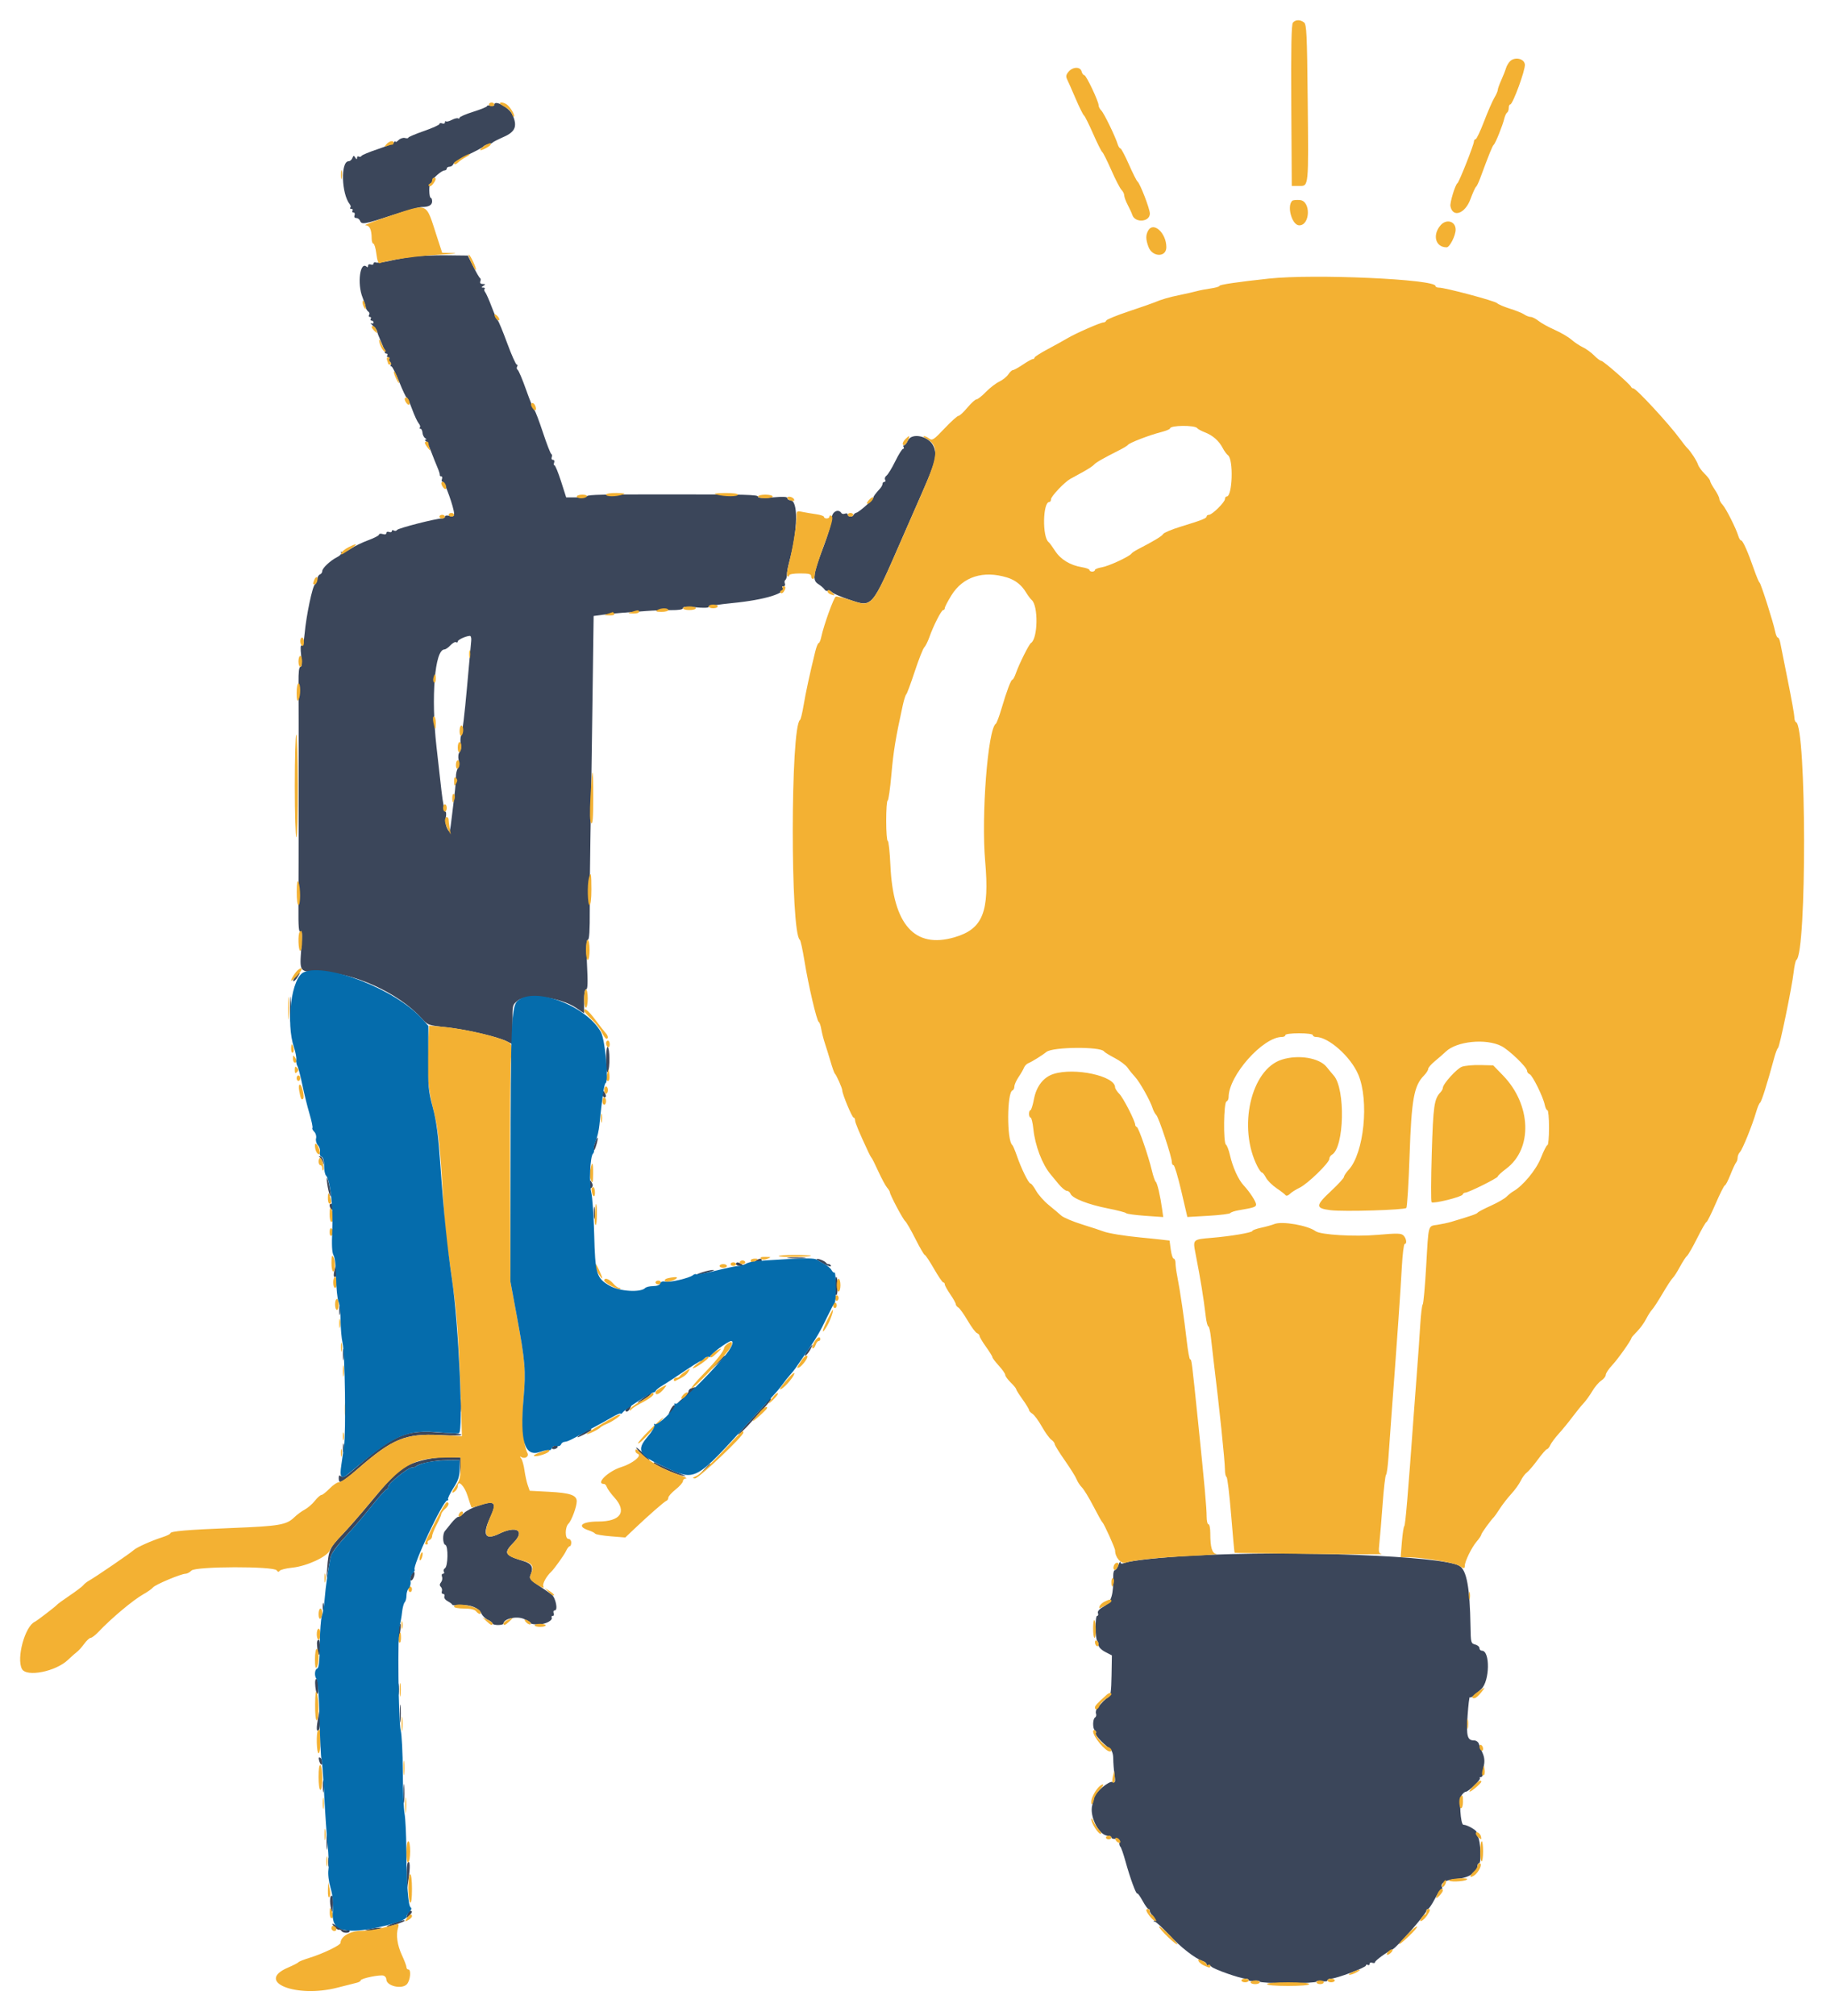 <svg id="svg" version="1.1" xmlns="http://www.w3.org/2000/svg" xmlns:xlink="http://www.w3.org/1999/xlink" width="400" height="440.134" viewBox="0, 0, 400,440.134"><g id="svgg"><path id="path0" d="M108.000 22.847 C 108.000 23.096,107.647 23.201,107.200 23.084 C 106.760 22.969,106.400 23.006,106.400 23.167 C 106.400 23.328,105.050 23.883,103.400 24.400 C 101.750 24.917,100.400 25.500,100.400 25.694 C 100.400 25.888,100.252 25.956,100.071 25.844 C 99.891 25.732,99.273 25.884,98.700 26.182 C 98.126 26.480,97.554 26.620,97.428 26.495 C 97.303 26.369,97.200 26.471,97.200 26.721 C 97.200 26.971,96.930 27.071,96.600 26.945 C 96.270 26.818,96.000 26.876,96.000 27.074 C 96.000 27.271,94.470 27.963,92.600 28.612 C 90.730 29.260,89.200 29.911,89.200 30.058 C 89.200 30.205,88.867 30.238,88.460 30.131 C 88.052 30.025,87.422 30.235,87.060 30.598 C 86.697 30.960,86.397 31.109,86.394 30.929 C 86.391 30.748,86.256 30.798,86.094 31.040 C 85.932 31.283,84.317 31.972,82.504 32.572 C 80.691 33.172,79.104 33.832,78.977 34.038 C 78.849 34.244,78.577 34.309,78.372 34.183 C 78.168 34.056,77.997 34.188,77.994 34.476 C 77.989 34.863,77.890 34.845,77.615 34.411 C 77.296 33.907,77.205 33.921,76.979 34.511 C 76.833 34.890,76.470 35.200,76.171 35.200 C 74.369 35.200,74.571 42.345,76.437 44.637 C 76.633 44.877,76.675 45.192,76.530 45.337 C 76.385 45.482,76.487 45.600,76.757 45.600 C 77.027 45.600,77.136 45.780,77.000 46.000 C 76.864 46.220,76.963 46.400,77.219 46.400 C 77.476 46.400,77.582 46.670,77.455 47.000 C 77.314 47.369,77.456 47.600,77.825 47.600 C 78.155 47.600,78.529 47.870,78.655 48.200 C 78.993 49.081,79.589 48.979,85.643 47.000 C 88.672 46.010,91.597 45.200,92.142 45.200 C 93.658 45.200,94.400 44.792,94.400 43.957 C 94.400 43.541,94.265 43.199,94.100 43.199 C 93.935 43.198,93.791 42.478,93.781 41.599 C 93.770 40.719,93.905 40.000,94.081 40.000 C 94.256 40.000,94.400 39.811,94.400 39.581 C 94.400 39.032,96.456 37.229,97.100 37.213 C 97.375 37.206,97.600 37.020,97.600 36.800 C 97.600 36.580,97.876 36.400,98.213 36.400 C 98.549 36.400,98.929 36.129,99.056 35.797 C 99.183 35.466,100.663 34.544,102.344 33.748 C 104.025 32.953,105.490 32.162,105.600 31.991 C 105.710 31.820,106.160 31.617,106.600 31.540 C 107.040 31.463,107.490 31.283,107.600 31.139 C 107.710 30.995,108.835 30.420,110.100 29.861 C 112.603 28.754,113.073 27.515,111.937 25.021 C 111.247 23.507,108.000 21.714,108.000 22.847 M90.400 56.010 C 88.970 56.184,86.645 56.595,85.233 56.925 C 83.822 57.254,82.427 57.432,82.133 57.319 C 81.840 57.207,81.600 57.308,81.600 57.545 C 81.600 57.781,81.330 57.871,81.000 57.745 C 80.660 57.614,80.400 57.735,80.400 58.024 C 80.400 58.304,80.291 58.424,80.157 58.291 C 78.671 56.804,77.960 61.930,79.227 65.000 C 79.499 65.660,79.789 66.552,79.871 66.983 C 79.953 67.413,80.219 67.888,80.461 68.038 C 80.704 68.188,80.779 68.511,80.628 68.755 C 80.476 69.000,80.554 69.200,80.800 69.200 C 81.046 69.200,81.136 69.380,81.000 69.600 C 80.864 69.820,80.943 70.000,81.176 70.000 C 81.409 70.000,81.600 70.191,81.600 70.424 C 81.600 70.657,81.375 70.720,81.100 70.565 C 80.825 70.409,81.005 70.676,81.500 71.157 C 81.995 71.638,82.400 72.189,82.400 72.382 C 82.400 72.576,82.789 73.604,83.265 74.667 C 83.741 75.730,84.101 76.735,84.065 76.900 C 84.029 77.065,84.191 77.200,84.424 77.200 C 84.657 77.200,84.736 77.380,84.600 77.600 C 84.464 77.820,84.554 78.000,84.800 78.000 C 85.046 78.000,85.144 78.168,85.017 78.372 C 84.891 78.577,84.973 78.860,85.200 79.000 C 85.427 79.140,85.509 79.423,85.383 79.628 C 85.256 79.832,85.312 80.000,85.507 80.000 C 85.701 80.000,86.474 81.530,87.223 83.400 C 87.973 85.270,88.702 86.800,88.844 86.800 C 88.986 86.800,89.513 87.925,90.015 89.300 C 90.517 90.675,91.170 92.085,91.465 92.432 C 91.760 92.780,91.881 93.185,91.734 93.332 C 91.587 93.480,91.638 93.600,91.848 93.600 C 92.058 93.600,92.259 93.989,92.295 94.464 C 92.331 94.939,92.594 95.476,92.880 95.658 C 93.166 95.839,93.220 95.993,93.000 96.000 C 92.751 96.008,92.758 96.123,93.021 96.306 C 93.252 96.468,93.777 97.500,94.187 98.600 C 94.598 99.700,95.207 101.230,95.541 102.000 C 95.875 102.770,96.115 103.535,96.074 103.700 C 96.033 103.865,96.174 104.000,96.387 104.000 C 96.601 104.000,96.671 104.270,96.545 104.600 C 96.418 104.930,96.499 105.200,96.724 105.200 C 97.164 105.200,99.200 110.911,99.200 112.145 C 99.200 112.736,98.997 112.836,98.200 112.636 C 97.623 112.491,97.200 112.557,97.200 112.792 C 97.200 113.017,96.898 113.200,96.528 113.200 C 95.242 113.200,86.998 115.311,86.745 115.705 C 86.604 115.924,86.289 115.979,86.045 115.828 C 85.800 115.676,85.600 115.738,85.600 115.964 C 85.600 116.190,85.330 116.271,85.000 116.145 C 84.670 116.018,84.400 116.126,84.400 116.384 C 84.400 116.672,84.090 116.756,83.600 116.600 C 83.160 116.460,82.800 116.514,82.800 116.719 C 82.800 116.925,81.743 117.478,80.452 117.949 C 79.161 118.420,77.439 119.257,76.625 119.809 C 75.811 120.361,74.950 120.692,74.711 120.545 C 74.472 120.397,74.388 120.457,74.525 120.678 C 74.661 120.899,74.284 121.323,73.686 121.621 C 72.192 122.365,70.400 124.037,70.400 124.687 C 70.400 124.983,70.168 125.314,69.884 125.423 C 69.601 125.532,69.340 126.005,69.304 126.474 C 69.269 126.944,69.043 127.450,68.802 127.599 C 68.265 127.931,66.913 134.362,66.555 138.290 C 66.398 140.011,66.133 141.082,65.900 140.938 C 65.651 140.784,65.612 141.582,65.794 143.148 C 65.994 144.869,65.944 145.600,65.628 145.600 C 65.324 145.600,65.189 146.747,65.216 149.100 C 65.265 153.551,65.252 190.799,65.198 198.137 C 65.167 202.369,65.272 203.603,65.641 203.375 C 66.012 203.145,66.061 203.918,65.849 206.717 C 65.424 212.357,65.305 212.197,69.919 212.216 C 77.077 212.245,87.097 216.798,92.032 222.266 C 93.452 223.839,93.501 223.857,97.632 224.310 C 102.036 224.793,108.873 226.404,110.844 227.423 L 112.018 228.030 111.968 223.730 C 111.919 219.460,111.926 219.423,113.059 218.500 C 115.156 216.792,122.365 217.681,125.900 220.083 L 127.600 221.238 127.600 218.619 C 127.600 216.918,127.761 216.000,128.058 216.000 C 128.394 216.000,128.441 214.553,128.236 210.600 C 128.031 206.649,128.079 205.200,128.414 205.200 C 128.741 205.200,128.864 203.281,128.844 198.500 C 128.828 194.815,128.892 187.750,128.985 182.800 C 129.079 177.850,129.275 164.956,129.420 154.146 L 129.685 134.492 131.743 134.215 C 132.874 134.063,134.880 133.864,136.200 133.773 C 137.520 133.682,139.770 133.516,141.200 133.404 C 142.630 133.292,145.015 133.209,146.500 133.218 C 148.272 133.229,149.200 133.078,149.200 132.777 C 149.200 132.450,149.999 132.399,152.000 132.600 C 153.574 132.758,154.800 132.726,154.800 132.526 C 154.800 132.331,157.095 131.950,159.900 131.680 C 167.185 130.977,172.107 129.441,170.909 128.243 C 170.776 128.109,170.896 128.000,171.176 128.000 C 171.460 128.000,171.586 127.740,171.460 127.413 C 171.336 127.090,171.385 126.733,171.567 126.620 C 171.750 126.507,171.902 126.006,171.904 125.507 C 171.906 125.008,172.119 123.819,172.379 122.865 C 174.327 115.691,174.437 109.200,172.610 109.200 C 172.274 109.200,172.000 109.001,172.000 108.758 C 172.000 108.449,171.039 108.402,168.800 108.600 C 166.625 108.792,165.600 108.747,165.600 108.457 C 165.600 108.002,163.393 107.943,146.200 107.943 C 131.223 107.942,128.733 107.993,128.245 108.310 C 128.000 108.470,126.875 108.600,125.745 108.600 L 123.689 108.600 122.569 105.100 C 121.953 103.175,121.309 101.600,121.137 101.600 C 120.966 101.600,120.929 101.330,121.055 101.000 C 121.182 100.670,121.067 100.400,120.800 100.400 C 120.533 100.400,120.414 100.142,120.535 99.826 C 120.656 99.510,120.612 99.195,120.437 99.126 C 120.263 99.057,119.436 96.930,118.600 94.400 C 117.764 91.870,116.938 89.706,116.765 89.591 C 116.591 89.477,115.781 87.497,114.965 85.191 C 114.149 82.886,113.305 80.885,113.089 80.745 C 112.874 80.604,112.821 80.289,112.972 80.045 C 113.124 79.800,113.084 79.600,112.885 79.600 C 112.685 79.600,111.743 77.485,110.790 74.900 C 109.838 72.315,108.925 70.109,108.762 69.997 C 108.599 69.885,107.998 68.549,107.425 67.028 C 106.853 65.507,106.209 64.052,105.996 63.795 C 105.782 63.537,105.725 63.208,105.870 63.063 C 106.015 62.918,105.878 62.797,105.567 62.794 C 105.100 62.789,105.106 62.719,105.600 62.400 C 106.106 62.073,106.083 62.011,105.457 62.006 C 104.977 62.002,104.792 61.797,104.935 61.426 C 105.056 61.110,105.030 60.795,104.878 60.726 C 104.725 60.657,104.060 59.520,103.400 58.200 L 102.200 55.800 97.600 55.747 C 95.070 55.717,91.830 55.836,90.400 56.010 M198.327 96.200 C 198.077 96.750,197.710 97.200,197.512 97.200 C 197.315 97.200,197.264 97.380,197.400 97.600 C 197.536 97.820,197.481 98.000,197.279 98.000 C 197.076 98.000,196.314 99.215,195.585 100.700 C 194.856 102.185,193.994 103.598,193.669 103.839 C 193.344 104.081,193.206 104.486,193.362 104.739 C 193.519 104.993,193.457 105.200,193.224 105.200 C 192.991 105.200,192.800 105.393,192.800 105.629 C 192.800 105.864,192.575 106.308,192.300 106.615 C 191.187 107.855,190.800 108.380,190.800 108.645 C 190.800 109.041,187.735 111.774,187.116 111.930 C 186.832 112.002,186.540 112.227,186.467 112.430 C 186.278 112.953,185.200 112.891,185.200 112.357 C 185.200 112.114,184.936 112.016,184.613 112.140 C 184.290 112.264,183.933 112.215,183.820 112.033 C 183.162 110.967,181.709 111.735,181.706 113.150 C 181.704 113.947,180.950 116.580,180.030 119.000 C 177.613 125.359,177.416 126.667,178.748 127.512 C 179.326 127.880,179.946 128.414,180.125 128.699 C 180.303 128.984,180.619 129.112,180.828 128.983 C 181.036 128.854,181.458 129.001,181.767 129.309 C 182.075 129.618,183.793 130.354,185.585 130.947 C 190.651 132.621,190.330 132.998,197.137 117.400 C 198.001 115.420,199.988 110.884,201.554 107.320 C 204.433 100.764,204.786 99.285,203.922 97.389 C 202.918 95.185,199.154 94.385,198.327 96.200 M102.941 139.900 C 102.875 140.505,102.447 145.230,101.990 150.400 C 101.533 155.570,100.991 160.108,100.786 160.484 C 100.581 160.860,100.523 161.714,100.657 162.383 C 100.800 163.099,100.700 163.838,100.414 164.183 C 100.115 164.543,100.033 165.239,100.200 166.000 C 100.358 166.717,100.287 167.454,100.031 167.762 C 99.790 168.053,99.594 168.901,99.596 169.646 C 99.598 170.391,99.509 171.720,99.399 172.600 C 99.288 173.480,98.990 175.951,98.737 178.092 C 98.297 181.808,98.251 181.934,97.712 180.895 C 97.366 180.229,97.242 179.301,97.392 178.503 C 97.526 177.787,97.484 177.200,97.298 177.200 C 97.112 177.200,96.730 175.175,96.448 172.700 C 96.165 170.225,95.672 165.860,95.351 163.000 C 94.133 152.155,94.979 141.800,97.082 141.800 C 97.342 141.800,97.935 141.391,98.401 140.891 C 98.867 140.391,99.417 140.087,99.624 140.215 C 99.831 140.343,100.000 140.272,100.000 140.057 C 100.000 139.689,101.692 138.900,102.631 138.832 C 102.868 138.814,103.008 139.294,102.941 139.900 M64.598 213.202 C 64.198 213.644,63.966 214.099,64.082 214.215 C 64.197 214.330,64.590 213.969,64.955 213.412 C 65.752 212.196,65.593 212.102,64.598 213.202 M63.351 220.400 C 63.351 222.930,63.416 223.965,63.496 222.700 C 63.575 221.435,63.575 219.365,63.496 218.100 C 63.416 216.835,63.351 217.870,63.351 220.400 M132.406 231.476 C 132.410 233.640,132.531 234.416,132.800 234.000 C 133.273 233.267,133.231 228.866,132.748 228.568 C 132.556 228.449,132.403 229.758,132.406 231.476 M131.606 238.700 C 131.603 239.195,131.780 239.600,132.000 239.600 C 132.501 239.600,132.501 239.176,132.000 238.400 C 131.686 237.915,131.611 237.972,131.606 238.700 M129.990 249.426 C 129.568 250.537,129.471 251.463,129.812 251.121 C 130.115 250.819,130.781 248.400,130.562 248.400 C 130.462 248.400,130.205 248.862,129.990 249.426 M69.854 252.670 C 70.103 252.851,70.407 253.360,70.528 253.800 C 70.701 254.431,70.732 254.395,70.674 253.631 C 70.633 253.099,70.330 252.590,70.000 252.501 C 69.604 252.394,69.554 252.451,69.854 252.670 M71.474 258.400 C 71.608 259.390,71.872 260.560,72.061 261.000 C 72.277 261.506,72.310 261.138,72.151 260.000 C 72.012 259.010,71.748 257.840,71.564 257.400 C 71.357 256.906,71.323 257.288,71.474 258.400 M128.812 258.580 C 128.803 259.441,128.920 259.640,129.241 259.319 C 129.558 259.002,129.561 258.668,129.254 258.139 C 128.877 257.491,128.823 257.546,128.812 258.580 M72.006 263.100 C 72.024 263.977,72.788 264.559,72.794 263.700 C 72.797 263.205,72.620 262.800,72.400 262.800 C 72.180 262.800,72.003 262.935,72.006 263.100 M129.720 264.800 C 129.720 266.010,129.795 266.505,129.887 265.900 C 129.978 265.295,129.978 264.305,129.887 263.700 C 129.795 263.095,129.720 263.590,129.720 264.800 M172.300 274.693 C 173.235 274.777,174.765 274.777,175.700 274.693 C 176.635 274.609,175.870 274.540,174.000 274.540 C 172.130 274.540,171.365 274.609,172.300 274.693 M165.200 275.200 C 164.715 275.514,164.772 275.589,165.500 275.594 C 165.995 275.597,166.400 275.420,166.400 275.200 C 166.400 274.699,165.976 274.699,165.200 275.200 M178.400 274.933 C 178.400 275.035,179.137 275.503,180.038 275.973 C 180.939 276.442,181.609 276.627,181.528 276.383 C 181.446 276.139,181.225 275.969,181.035 276.004 C 180.845 276.039,180.579 275.897,180.445 275.688 C 180.182 275.280,178.400 274.622,178.400 274.933 M160.800 276.000 C 160.800 276.220,161.205 276.397,161.700 276.394 C 162.428 276.389,162.485 276.314,162.000 276.000 C 161.224 275.499,160.800 275.499,160.800 276.000 M73.076 277.347 C 72.903 277.978,72.860 278.593,72.981 278.714 C 73.398 279.131,73.660 278.469,73.525 277.337 L 73.390 276.200 73.076 277.347 M153.400 277.789 C 151.252 278.497,152.097 278.524,154.600 277.828 C 155.700 277.522,156.240 277.269,155.800 277.267 C 155.360 277.264,154.280 277.499,153.400 277.789 M182.400 280.800 C 182.400 281.900,182.536 282.800,182.703 282.800 C 182.870 282.800,183.005 281.901,183.003 280.801 C 183.001 279.702,182.865 278.802,182.700 278.801 C 182.535 278.801,182.400 279.700,182.400 280.800 M74.101 286.200 C 74.105 287.080,74.187 287.393,74.283 286.895 C 74.379 286.398,74.375 285.678,74.275 285.295 C 74.175 284.913,74.096 285.320,74.101 286.200 M176.463 294.800 C 175.975 295.460,175.723 296.000,175.902 296.000 C 176.081 296.000,176.546 295.460,176.936 294.800 C 177.326 294.140,177.579 293.600,177.498 293.600 C 177.417 293.600,176.951 294.140,176.463 294.800 M74.914 295.800 C 74.917 296.900,74.995 297.303,75.087 296.695 C 75.179 296.086,75.177 295.186,75.082 294.695 C 74.987 294.203,74.911 294.700,74.914 295.800 M156.778 297.500 L 155.400 299.000 156.900 297.622 C 158.296 296.338,158.584 296.000,158.278 296.000 C 158.212 296.000,157.537 296.675,156.778 297.500 M151.100 303.076 C 150.715 303.176,150.400 303.502,150.400 303.800 C 150.400 304.098,149.820 304.796,149.112 305.350 C 148.404 305.904,147.909 306.439,148.012 306.537 C 148.115 306.636,149.100 305.837,150.200 304.762 C 151.300 303.687,152.110 302.826,152.000 302.850 C 151.890 302.873,151.485 302.975,151.100 303.076 M140.881 304.972 C 139.023 306.285,138.762 306.661,140.331 305.762 C 141.063 305.343,141.850 304.775,142.080 304.500 C 142.671 303.793,142.393 303.902,140.881 304.972 M100.524 307.000 C 100.526 308.320,100.601 308.812,100.690 308.093 C 100.779 307.374,100.777 306.294,100.686 305.693 C 100.595 305.092,100.522 305.680,100.524 307.000 M167.933 305.572 C 167.860 305.777,166.822 306.992,165.627 308.272 C 161.632 312.553,160.556 313.814,161.600 312.992 C 162.150 312.559,163.140 311.583,163.800 310.824 C 164.460 310.064,165.765 308.632,166.700 307.642 C 167.635 306.652,168.400 305.697,168.400 305.521 C 168.400 305.082,168.097 305.116,167.933 305.572 M137.076 307.374 C 136.647 307.699,136.517 308.025,136.756 308.173 C 136.978 308.310,137.355 308.057,137.594 307.611 C 138.101 306.663,138.047 306.638,137.076 307.374 M146.431 307.892 C 145.934 308.982,145.935 308.983,146.767 308.230 C 147.626 307.452,147.853 306.800,147.264 306.800 C 147.080 306.800,146.704 307.292,146.431 307.892 M127.497 312.766 C 125.685 313.928,125.686 314.156,127.500 313.241 C 128.435 312.770,129.200 312.297,129.200 312.192 C 129.200 311.849,128.623 312.044,127.497 312.766 M90.600 312.748 C 87.000 313.212,83.554 315.306,77.230 320.872 C 75.563 322.339,74.937 322.680,74.530 322.342 C 74.118 322.000,74.000 322.091,74.000 322.751 C 74.000 324.096,74.633 323.788,78.124 320.744 C 85.720 314.120,88.562 312.945,96.073 313.323 C 98.673 313.454,100.800 313.428,100.800 313.266 C 100.800 313.104,99.765 312.936,98.500 312.892 C 97.235 312.849,95.390 312.740,94.400 312.652 C 93.410 312.563,91.700 312.606,90.600 312.748 M74.901 316.200 C 74.905 317.080,74.987 317.393,75.083 316.895 C 75.179 316.398,75.175 315.678,75.075 315.295 C 74.975 314.913,74.896 315.320,74.901 316.200 M120.600 316.000 C 120.464 316.220,120.623 316.400,120.953 316.400 C 121.283 316.400,121.664 316.220,121.800 316.000 C 121.936 315.780,121.777 315.600,121.447 315.600 C 121.117 315.600,120.736 315.780,120.600 316.000 M139.677 317.003 C 140.157 317.555,141.011 318.303,141.575 318.667 C 142.153 319.040,141.859 318.603,140.900 317.664 C 139.015 315.820,138.323 315.446,139.677 317.003 M93.392 318.579 C 88.256 319.716,86.995 320.661,81.097 327.800 C 78.916 330.440,76.073 333.697,74.780 335.037 C 72.014 337.904,71.771 338.444,71.471 342.400 C 71.280 344.926,71.300 345.084,71.600 343.400 C 71.795 342.300,72.065 340.806,72.200 340.079 C 72.366 339.183,73.420 337.703,75.479 335.479 C 77.148 333.676,79.761 330.625,81.287 328.700 C 82.813 326.775,84.228 325.200,84.431 325.200 C 84.634 325.200,84.800 324.933,84.800 324.606 C 84.800 323.888,89.140 320.401,90.033 320.400 C 90.382 320.400,90.795 320.271,90.953 320.114 C 91.547 319.520,95.100 318.835,97.678 318.818 L 100.356 318.800 100.518 320.700 C 100.669 322.470,100.677 322.450,100.640 320.400 L 100.600 318.200 98.200 318.123 C 96.880 318.081,94.717 318.286,93.392 318.579 M142.800 319.397 C 142.800 319.759,147.608 321.920,149.000 322.184 C 150.111 322.395,150.096 322.371,148.800 321.862 C 147.343 321.289,143.622 319.635,143.100 319.329 C 142.935 319.232,142.800 319.263,142.800 319.397 M153.775 320.900 L 152.600 322.200 153.900 321.025 C 155.112 319.930,155.384 319.600,155.075 319.600 C 155.006 319.600,154.421 320.185,153.775 320.900 M104.448 328.756 C 103.265 329.142,101.889 329.851,101.392 330.329 C 100.894 330.808,100.304 331.200,100.079 331.200 C 99.855 331.200,99.202 331.785,98.630 332.500 C 98.057 333.215,97.411 334.017,97.194 334.283 C 96.637 334.966,96.704 337.101,97.288 337.296 C 97.956 337.519,97.882 341.979,97.203 342.398 C 96.925 342.570,96.821 342.911,96.972 343.155 C 97.124 343.400,97.037 343.600,96.781 343.600 C 96.514 343.600,96.421 343.879,96.564 344.251 C 96.701 344.609,96.602 345.156,96.344 345.468 C 96.007 345.873,95.997 346.157,96.306 346.466 C 96.543 346.703,96.642 347.146,96.526 347.449 C 96.410 347.752,96.533 348.000,96.800 348.000 C 97.067 348.000,97.191 348.247,97.075 348.549 C 96.954 348.865,97.276 349.319,97.832 349.617 C 98.364 349.902,98.800 350.241,98.800 350.370 C 98.800 350.500,99.604 350.542,100.587 350.464 C 102.733 350.293,104.597 351.037,105.169 352.293 C 105.400 352.798,106.041 353.418,106.594 353.670 C 107.147 353.922,107.600 354.280,107.600 354.464 C 107.600 354.649,108.140 354.800,108.800 354.800 C 109.460 354.800,110.000 354.653,110.000 354.474 C 110.000 353.425,112.870 352.773,114.439 353.465 C 115.297 353.844,116.000 354.278,116.000 354.430 C 116.000 354.581,116.763 354.681,117.696 354.653 C 119.307 354.603,120.859 353.747,120.513 353.100 C 120.425 352.935,120.538 352.800,120.764 352.800 C 120.990 352.800,121.071 352.530,120.945 352.200 C 120.816 351.866,120.934 351.600,121.210 351.600 C 121.948 351.600,121.396 348.841,120.518 348.146 C 120.123 347.833,118.839 346.944,117.664 346.171 C 116.010 345.081,115.595 344.610,115.825 344.082 C 116.626 342.243,116.267 341.429,114.400 340.850 C 110.145 339.529,109.932 339.123,112.254 336.745 C 114.772 334.166,112.821 333.029,109.034 334.868 C 105.998 336.343,105.321 335.179,107.037 331.432 C 108.625 327.964,108.204 327.529,104.448 328.756 M260.600 339.637 C 253.632 340.007,247.112 340.701,245.751 341.219 C 245.073 341.476,244.791 341.439,244.768 341.090 C 244.751 340.821,244.556 341.095,244.335 341.700 C 244.114 342.305,243.763 342.800,243.554 342.800 C 243.346 342.800,243.184 343.385,243.196 344.100 C 243.261 348.226,242.783 349.792,241.172 350.719 C 240.139 351.314,239.704 351.805,239.857 352.204 C 239.983 352.532,239.902 352.800,239.678 352.800 C 239.214 352.800,239.239 357.773,239.705 358.239 C 239.867 358.401,240.000 358.846,240.000 359.227 C 240.000 359.620,240.630 360.248,241.451 360.675 L 242.903 361.428 242.827 365.811 C 242.767 369.304,242.626 370.266,242.131 370.543 C 241.540 370.873,240.801 371.606,239.704 372.950 C 239.432 373.284,239.309 373.818,239.432 374.138 C 239.554 374.458,239.462 374.838,239.227 374.983 C 238.684 375.319,238.668 377.471,239.207 377.804 C 239.430 377.942,239.507 378.227,239.377 378.438 C 239.168 378.776,240.671 380.423,242.551 381.916 C 242.947 382.230,243.200 383.028,243.200 383.960 C 243.200 384.801,243.319 386.354,243.464 387.411 C 243.699 389.130,243.653 389.306,243.032 389.067 C 242.282 388.780,239.254 391.318,239.040 392.414 C 238.977 392.736,238.787 393.496,238.619 394.103 C 237.937 396.554,240.107 400.800,242.041 400.800 C 242.459 400.800,242.800 400.978,242.800 401.195 C 242.800 401.413,243.205 401.548,243.700 401.495 C 244.382 401.423,244.583 401.592,244.529 402.194 C 244.490 402.631,244.589 403.081,244.750 403.194 C 244.911 403.307,245.417 404.750,245.873 406.400 C 246.896 410.097,248.205 413.661,248.451 413.416 C 248.552 413.315,249.073 414.035,249.609 415.016 C 250.145 415.997,250.722 416.800,250.892 416.800 C 251.061 416.800,251.200 416.993,251.200 417.229 C 251.200 417.464,251.472 417.929,251.804 418.261 C 252.136 418.593,252.287 419.075,252.140 419.332 C 251.992 419.590,252.004 419.681,252.166 419.536 C 252.328 419.392,253.738 420.652,255.300 422.336 C 257.921 425.164,261.162 427.680,262.888 428.228 C 263.280 428.352,263.600 428.652,263.600 428.894 C 263.600 429.135,263.711 429.222,263.848 429.086 C 263.984 428.950,264.341 429.084,264.641 429.384 C 265.242 429.985,270.989 432.000,272.101 432.000 C 272.486 432.000,272.800 432.149,272.800 432.331 C 272.800 432.513,273.340 432.582,274.000 432.485 C 274.660 432.388,275.200 432.465,275.200 432.655 C 275.200 432.845,277.990 433.000,281.400 433.000 C 284.810 433.000,287.600 432.843,287.600 432.650 C 287.600 432.457,288.140 432.408,288.800 432.540 C 289.477 432.675,290.000 432.610,290.000 432.390 C 290.000 432.176,290.351 432.000,290.779 432.000 C 291.956 432.000,298.400 429.580,298.400 429.139 C 298.400 428.926,298.580 428.864,298.800 429.000 C 299.020 429.136,299.200 429.037,299.200 428.781 C 299.200 428.524,299.470 428.418,299.800 428.545 C 300.130 428.671,300.400 428.603,300.400 428.392 C 300.400 428.058,303.009 426.161,304.239 425.600 C 305.173 425.174,311.600 417.836,311.600 417.195 C 311.600 416.978,311.758 416.800,311.951 416.800 C 312.144 416.800,312.819 415.810,313.451 414.601 C 314.083 413.391,314.746 412.401,314.924 412.401 C 315.102 412.400,315.152 412.247,315.036 412.059 C 314.492 411.179,315.884 410.395,318.302 410.220 C 320.819 410.038,322.750 408.781,322.787 407.300 C 322.794 407.025,322.944 406.800,323.119 406.800 C 323.665 406.800,323.443 401.774,322.866 401.079 C 322.572 400.725,322.435 400.267,322.562 400.061 C 322.780 399.709,320.522 398.400,319.697 398.400 C 319.062 398.400,318.717 392.922,319.293 391.999 C 319.568 391.560,319.982 391.200,320.213 391.200 C 320.797 391.200,323.586 388.519,323.299 388.233 C 323.171 388.105,323.257 388.000,323.489 388.000 C 323.721 388.000,323.894 387.775,323.873 387.500 C 323.852 387.225,323.979 386.342,324.155 385.539 C 324.379 384.515,324.297 383.677,323.880 382.739 C 323.553 382.002,323.182 381.085,323.055 380.700 C 322.929 380.315,322.481 380.000,322.062 380.000 C 320.548 380.000,320.303 379.089,320.610 374.594 C 320.768 372.268,320.985 370.452,321.092 370.558 C 321.303 370.769,321.893 370.350,323.596 368.779 C 325.455 367.065,325.567 360.400,323.737 360.400 C 323.442 360.400,323.200 360.150,323.200 359.843 C 323.200 359.537,322.774 359.180,322.253 359.049 C 321.347 358.822,321.303 358.647,321.246 355.106 C 321.109 346.626,320.409 342.814,318.817 341.873 C 315.157 339.711,282.701 338.465,260.600 339.637 M89.843 343.833 C 89.494 344.741,89.544 345.282,89.952 345.030 C 90.426 344.737,90.807 343.200,90.405 343.200 C 90.229 343.200,89.976 343.485,89.843 343.833 M70.493 350.800 C 70.493 351.570,70.575 351.885,70.676 351.500 C 70.776 351.115,70.776 350.485,70.676 350.100 C 70.575 349.715,70.493 350.030,70.493 350.800 M87.000 356.000 C 86.846 356.910,86.811 357.744,86.921 357.854 C 87.031 357.964,87.246 357.310,87.400 356.400 C 87.554 355.490,87.589 354.656,87.479 354.546 C 87.369 354.436,87.154 355.090,87.000 356.000 M69.247 358.900 C 69.374 361.314,69.905 362.217,69.953 360.100 C 69.979 358.935,69.822 358.000,69.600 358.000 C 69.380 358.000,69.221 358.405,69.247 358.900 M68.840 367.476 C 68.920 369.748,69.516 370.780,69.560 368.724 C 69.582 367.692,69.420 366.736,69.200 366.600 C 68.967 366.456,68.817 366.821,68.840 367.476 M86.920 368.800 C 86.920 370.010,86.995 370.505,87.087 369.900 C 87.178 369.295,87.178 368.305,87.087 367.700 C 86.995 367.095,86.920 367.590,86.920 368.800 M87.337 374.200 C 87.339 375.960,87.409 376.630,87.493 375.689 C 87.578 374.749,87.577 373.309,87.491 372.489 C 87.405 371.670,87.336 372.440,87.337 374.200 M69.504 375.000 C 69.072 377.340,69.112 378.248,69.624 377.736 C 69.858 377.502,69.993 376.431,69.924 375.356 L 69.800 373.400 69.504 375.000 M69.628 383.876 C 69.718 384.915,70.344 385.796,70.372 384.924 C 70.387 384.442,70.220 383.936,70.000 383.800 C 69.780 383.664,69.613 383.698,69.628 383.876 M70.520 390.000 C 70.520 391.210,70.595 391.705,70.687 391.100 C 70.778 390.495,70.778 389.505,70.687 388.900 C 70.595 388.295,70.520 388.790,70.520 390.000 M88.140 391.600 C 88.140 393.470,88.209 394.235,88.293 393.300 C 88.377 392.365,88.377 390.835,88.293 389.900 C 88.209 388.965,88.140 389.730,88.140 391.600 M71.331 402.200 C 71.333 403.740,71.405 404.321,71.492 403.491 C 71.579 402.661,71.577 401.401,71.489 400.691 C 71.400 399.981,71.329 400.660,71.331 402.200 M71.701 406.600 C 71.705 407.480,71.787 407.793,71.883 407.295 C 71.979 406.798,71.975 406.078,71.875 405.695 C 71.775 405.313,71.696 405.720,71.701 406.600 M89.100 406.629 C 88.935 406.796,88.822 408.208,88.849 409.767 L 88.898 412.600 89.255 410.200 C 89.642 407.605,89.578 406.143,89.100 406.629 M72.232 414.103 C 72.056 414.490,72.058 415.480,72.235 416.303 C 72.536 417.698,72.568 417.725,72.706 416.700 C 72.941 414.947,72.628 413.233,72.232 414.103 M89.043 417.833 C 88.667 418.811,88.749 418.908,89.400 418.257 C 90.080 417.577,90.167 417.200,89.643 417.200 C 89.446 417.200,89.176 417.485,89.043 417.833 M86.075 419.873 C 85.126 420.209,84.421 420.554,84.507 420.641 C 84.690 420.823,88.400 419.605,88.400 419.362 C 88.400 419.112,87.945 419.212,86.075 419.873 M73.100 420.737 C 73.485 421.142,73.923 421.409,74.072 421.330 C 74.222 421.251,74.458 421.370,74.596 421.593 C 74.916 422.112,76.400 422.127,76.400 421.613 C 76.400 421.399,76.136 421.326,75.814 421.450 C 75.492 421.574,74.699 421.298,74.052 420.837 C 72.600 419.803,72.170 419.758,73.100 420.737 M80.600 421.200 C 79.530 421.472,79.508 421.505,80.400 421.505 C 80.950 421.505,81.940 421.368,82.600 421.200 C 83.670 420.928,83.692 420.895,82.800 420.895 C 82.250 420.895,81.260 421.032,80.600 421.200 " stroke="none" fill="#3b465a" fill-rule="evenodd"></path><path id="path1" d="M282.445 4.946 C 282.119 5.339,282.021 10.419,282.096 23.046 L 282.200 40.600 283.800 40.600 C 285.931 40.600,285.875 41.160,285.678 21.600 C 285.536 7.417,285.436 5.338,284.881 4.900 C 284.050 4.245,283.010 4.265,282.445 4.946 M329.876 13.381 C 329.533 13.724,329.136 14.409,328.994 14.902 C 328.852 15.396,328.390 16.563,327.968 17.496 C 327.545 18.428,327.200 19.397,327.200 19.648 C 327.200 19.900,326.863 20.667,326.451 21.353 C 326.040 22.039,325.031 24.355,324.210 26.500 C 323.389 28.645,322.556 30.400,322.359 30.400 C 322.161 30.400,322.000 30.615,322.000 30.878 C 322.000 31.573,318.761 39.764,318.392 40.000 C 317.911 40.309,316.712 44.250,316.864 45.025 C 317.373 47.610,320.053 46.675,321.224 43.505 C 321.733 42.127,322.282 40.908,322.444 40.796 C 322.606 40.683,323.004 39.873,323.328 38.996 C 325.276 33.724,326.050 31.812,326.312 31.619 C 326.673 31.352,328.263 27.418,328.626 25.896 C 328.770 25.289,329.049 24.694,329.244 24.573 C 329.440 24.452,329.600 24.003,329.600 23.576 C 329.600 23.149,329.749 22.800,329.931 22.800 C 330.487 22.800,333.258 15.235,333.125 14.080 C 332.974 12.775,330.924 12.333,329.876 13.381 M233.449 15.651 C 232.879 16.317,232.811 16.688,233.136 17.351 C 233.365 17.818,234.208 19.729,235.010 21.598 C 235.813 23.466,236.617 25.087,236.799 25.199 C 236.981 25.312,237.881 27.112,238.800 29.200 C 239.719 31.288,240.619 33.088,240.800 33.200 C 240.981 33.312,241.869 35.084,242.773 37.139 C 243.677 39.193,244.683 41.140,245.008 41.465 C 245.334 41.791,245.600 42.335,245.600 42.674 C 245.600 43.013,245.944 43.946,246.365 44.746 C 246.785 45.545,247.231 46.518,247.355 46.906 C 247.937 48.734,251.200 48.497,251.200 46.627 C 251.200 45.600,249.042 40.014,248.499 39.634 C 248.314 39.505,247.468 37.825,246.619 35.900 C 245.769 33.975,244.934 32.400,244.764 32.400 C 244.593 32.400,244.328 31.995,244.174 31.500 C 243.630 29.753,241.193 24.736,240.601 24.143 C 240.270 23.813,240.000 23.296,240.000 22.994 C 240.000 22.119,237.285 16.400,236.869 16.400 C 236.663 16.400,236.399 16.040,236.284 15.600 C 236.003 14.525,234.388 14.554,233.449 15.651 M106.800 22.800 C 106.800 23.020,107.070 23.200,107.400 23.200 C 107.730 23.200,108.000 23.020,108.000 22.800 C 108.000 22.580,107.730 22.400,107.400 22.400 C 107.070 22.400,106.800 22.580,106.800 22.800 M109.200 22.590 C 109.200 22.694,109.727 23.052,110.372 23.385 C 111.016 23.719,111.662 24.367,111.808 24.826 C 111.954 25.285,112.161 25.572,112.269 25.464 C 112.519 25.214,111.793 23.850,110.974 23.031 C 110.391 22.448,109.200 22.152,109.200 22.590 M84.413 31.491 C 83.889 32.082,83.903 32.123,84.546 31.876 C 84.942 31.724,85.431 31.600,85.633 31.600 C 85.835 31.600,86.000 31.420,86.000 31.200 C 86.000 30.583,85.067 30.755,84.413 31.491 M106.407 31.496 C 105.777 31.743,104.598 32.800,104.953 32.800 C 105.485 32.800,107.200 31.835,107.200 31.536 C 107.200 31.351,107.155 31.214,107.100 31.232 C 107.045 31.249,106.733 31.368,106.407 31.496 M100.800 34.448 C 99.081 35.485,99.013 35.546,99.286 35.819 C 99.406 35.940,99.757 35.786,100.066 35.477 C 100.374 35.169,101.160 34.628,101.813 34.274 C 102.466 33.921,102.820 33.625,102.600 33.618 C 102.380 33.610,101.570 33.983,100.800 34.448 M74.501 38.200 C 74.505 39.080,74.587 39.393,74.683 38.895 C 74.779 38.398,74.775 37.678,74.675 37.295 C 74.575 36.913,74.496 37.320,74.501 38.200 M94.400 39.367 C 94.400 39.678,94.175 40.014,93.900 40.112 C 93.625 40.210,93.537 40.437,93.704 40.616 C 93.871 40.795,94.271 40.595,94.591 40.171 C 95.281 39.259,95.351 38.800,94.800 38.800 C 94.580 38.800,94.400 39.055,94.400 39.367 M282.286 43.848 C 281.073 45.060,282.268 49.200,283.831 49.200 C 286.249 49.200,286.398 43.884,283.986 43.681 C 283.208 43.615,282.443 43.690,282.286 43.848 M85.000 47.200 C 81.700 48.283,79.384 49.176,79.853 49.185 C 80.756 49.201,81.185 50.132,81.195 52.100 C 81.198 52.705,81.367 53.200,81.571 53.200 C 81.775 53.200,82.067 54.201,82.220 55.424 C 82.403 56.890,82.660 57.586,82.972 57.466 C 84.765 56.778,90.932 55.890,95.723 55.629 C 98.845 55.459,100.320 55.291,99.000 55.256 L 96.600 55.193 95.459 51.697 C 92.928 43.944,93.790 44.315,85.000 47.200 M314.694 49.199 C 312.864 51.336,313.607 54.000,316.032 54.000 C 316.696 54.000,317.997 51.448,317.999 50.143 C 318.001 48.290,315.969 47.710,314.694 49.199 M250.814 50.374 C 250.275 51.381,250.291 52.243,250.880 53.870 C 251.710 56.166,254.800 56.247,254.800 53.973 C 254.800 50.850,251.941 48.269,250.814 50.374 M102.959 57.345 C 103.422 58.304,103.873 59.026,103.963 58.949 C 104.199 58.744,102.730 55.600,102.398 55.600 C 102.244 55.600,102.497 56.385,102.959 57.345 M277.200 60.826 C 270.407 61.555,266.400 62.146,266.400 62.419 C 266.400 62.579,265.545 62.829,264.500 62.976 C 263.455 63.123,262.060 63.393,261.400 63.576 C 260.740 63.758,259.120 64.128,257.800 64.397 C 255.391 64.887,253.689 65.383,252.200 66.027 C 251.760 66.217,249.242 67.092,246.605 67.972 C 243.967 68.852,241.747 69.759,241.671 69.986 C 241.595 70.214,241.321 70.400,241.063 70.400 C 240.424 70.400,234.935 72.807,233.200 73.847 C 232.430 74.309,230.495 75.380,228.900 76.228 C 227.305 77.075,226.000 77.910,226.000 78.084 C 226.000 78.258,225.829 78.400,225.620 78.400 C 225.411 78.400,224.440 78.940,223.462 79.600 C 222.484 80.260,221.506 80.800,221.288 80.800 C 221.070 80.800,220.615 81.223,220.276 81.740 C 219.937 82.257,219.044 82.972,218.292 83.329 C 217.540 83.686,216.221 84.703,215.362 85.589 C 214.503 86.475,213.584 87.199,213.320 87.200 C 213.056 87.200,212.163 88.010,211.335 89.000 C 210.508 89.990,209.629 90.800,209.382 90.800 C 209.135 90.800,207.764 92.035,206.336 93.545 C 203.981 96.033,203.668 96.239,202.992 95.745 C 202.582 95.445,202.056 95.206,201.824 95.214 C 201.591 95.222,201.830 95.467,202.356 95.758 C 205.159 97.312,205.011 99.450,201.554 107.320 C 199.988 110.884,198.001 115.420,197.137 117.400 C 190.393 132.853,190.586 132.618,185.934 131.058 C 184.342 130.524,182.836 130.165,182.587 130.260 C 182.142 130.431,179.931 136.575,179.407 139.100 C 179.258 139.815,179.005 140.400,178.844 140.400 C 178.683 140.400,178.342 141.255,178.086 142.300 C 176.883 147.210,176.007 151.255,175.553 154.000 C 175.279 155.650,174.925 157.090,174.766 157.200 C 172.684 158.638,172.647 203.701,174.726 205.183 C 174.894 205.302,175.350 207.380,175.741 209.800 C 176.597 215.106,178.436 222.950,178.865 223.129 C 179.035 223.200,179.286 223.920,179.423 224.729 C 179.560 225.538,179.913 226.920,180.209 227.800 C 180.504 228.680,181.062 230.480,181.448 231.800 C 181.834 233.120,182.251 234.290,182.375 234.400 C 182.729 234.715,184.000 237.579,184.000 238.062 C 184.000 238.857,186.144 244.000,186.475 244.000 C 186.654 244.000,186.800 244.270,186.800 244.599 C 186.800 245.111,187.662 247.170,189.732 251.600 C 189.988 252.150,190.293 252.690,190.408 252.800 C 190.523 252.910,191.192 254.254,191.895 255.788 C 192.597 257.321,193.449 258.898,193.786 259.292 C 194.124 259.687,194.401 260.142,194.402 260.305 C 194.405 260.841,197.239 266.192,197.736 266.600 C 198.004 266.820,199.016 268.575,199.985 270.500 C 200.954 272.425,201.874 274.000,202.028 274.000 C 202.183 274.000,203.082 275.350,204.026 277.000 C 204.970 278.650,205.891 280.000,206.071 280.000 C 206.252 280.000,206.400 280.193,206.400 280.428 C 206.400 280.663,206.940 281.641,207.600 282.600 C 208.260 283.559,208.800 284.528,208.800 284.752 C 208.800 284.977,209.051 285.304,209.358 285.480 C 209.665 285.656,210.581 286.937,211.392 288.326 C 212.204 289.715,213.123 290.949,213.434 291.068 C 213.745 291.188,214.000 291.470,214.000 291.695 C 214.000 291.920,214.630 292.981,215.400 294.053 C 216.170 295.125,216.800 296.146,216.800 296.323 C 216.800 296.499,217.430 297.331,218.200 298.172 C 218.970 299.013,219.600 299.918,219.600 300.184 C 219.600 300.449,220.135 301.192,220.789 301.833 C 221.443 302.475,221.983 303.135,221.989 303.299 C 221.995 303.464,222.630 304.475,223.400 305.547 C 224.170 306.619,224.800 307.656,224.800 307.852 C 224.800 308.047,225.135 308.417,225.544 308.672 C 225.953 308.928,226.879 310.186,227.602 311.468 C 228.325 312.751,229.250 314.035,229.658 314.323 C 230.066 314.610,230.400 315.037,230.400 315.270 C 230.400 315.504,231.395 317.115,232.611 318.850 C 233.827 320.586,234.990 322.447,235.195 322.987 C 235.400 323.527,235.925 324.325,236.362 324.762 C 236.798 325.198,237.927 327.051,238.870 328.878 C 239.813 330.705,240.702 332.290,240.846 332.400 C 241.189 332.663,243.600 337.999,243.600 338.495 C 243.600 340.029,244.898 341.525,245.931 341.180 C 247.661 340.601,253.340 340.016,260.200 339.710 C 263.720 339.552,266.216 339.364,265.746 339.290 C 264.776 339.138,264.400 337.868,264.400 334.750 C 264.400 333.678,264.220 332.800,264.000 332.800 C 263.780 332.800,263.600 332.046,263.600 331.123 C 263.600 329.204,263.151 324.225,261.748 310.600 C 260.355 297.069,260.321 296.800,260.001 296.800 C 259.842 296.800,259.505 294.955,259.250 292.700 C 258.732 288.107,257.773 281.589,257.187 278.669 C 256.974 277.608,256.800 276.303,256.800 275.769 C 256.800 275.236,256.626 274.800,256.414 274.800 C 256.201 274.800,255.910 273.914,255.766 272.831 L 255.505 270.862 253.653 270.645 C 252.634 270.525,250.630 270.319,249.200 270.188 C 245.763 269.871,241.994 269.253,241.000 268.843 C 240.560 268.661,238.518 267.993,236.463 267.356 C 234.407 266.720,232.326 265.840,231.839 265.400 C 231.351 264.960,230.117 263.920,229.096 263.089 C 228.075 262.258,226.837 260.863,226.346 259.989 C 225.855 259.115,225.309 258.400,225.133 258.400 C 224.715 258.400,223.122 255.180,222.164 252.400 C 221.747 251.190,221.290 250.110,221.147 250.000 C 219.927 249.060,219.964 238.479,221.188 238.071 C 221.415 237.995,221.600 237.613,221.600 237.222 C 221.600 236.832,222.014 235.902,222.519 235.156 C 223.025 234.410,223.561 233.481,223.710 233.091 C 223.860 232.701,224.301 232.260,224.691 232.110 C 225.387 231.844,227.796 230.345,228.618 229.666 C 229.958 228.561,240.482 228.468,241.180 229.555 C 241.301 229.743,242.355 230.394,243.521 231.002 C 244.688 231.609,245.948 232.554,246.321 233.102 C 246.695 233.649,247.434 234.563,247.965 235.131 C 249.001 236.243,251.319 240.375,251.807 241.981 C 251.971 242.521,252.335 243.192,252.615 243.472 C 253.167 244.024,256.000 252.599,256.000 253.717 C 256.000 254.093,256.169 254.400,256.375 254.400 C 256.581 254.400,257.343 256.945,258.069 260.056 L 259.389 265.711 263.975 265.449 C 266.497 265.305,268.659 265.036,268.780 264.851 C 268.901 264.667,269.720 264.393,270.600 264.244 C 273.919 263.681,274.400 263.522,274.400 262.986 C 274.400 262.354,273.024 260.235,271.673 258.788 C 270.525 257.558,269.289 254.824,268.694 252.200 C 268.445 251.100,268.051 250.072,267.820 249.914 C 267.217 249.505,267.323 240.692,267.934 240.489 C 268.190 240.403,268.400 239.985,268.400 239.559 C 268.400 234.839,275.889 226.400,280.079 226.400 C 280.475 226.400,280.800 226.220,280.800 226.000 C 280.800 225.769,282.067 225.600,283.800 225.600 C 285.533 225.600,286.800 225.769,286.800 226.000 C 286.800 226.220,287.115 226.402,287.500 226.404 C 290.245 226.418,295.061 230.698,296.723 234.600 C 299.145 240.288,297.986 251.785,294.624 255.412 C 294.061 256.019,293.601 256.716,293.603 256.958 C 293.605 257.201,292.320 258.601,290.748 260.068 C 287.350 263.240,287.339 263.810,290.667 264.226 C 293.529 264.583,306.771 264.189,307.226 263.733 C 307.409 263.550,307.729 258.360,307.939 252.200 C 308.353 240.038,308.890 237.054,311.062 234.845 C 311.578 234.320,312.000 233.664,312.000 233.387 C 312.000 233.110,312.675 232.330,313.500 231.654 C 314.325 230.978,315.378 230.060,315.840 229.615 C 318.222 227.318,324.624 226.678,327.998 228.399 C 329.694 229.264,333.600 233.023,333.600 233.790 C 333.600 234.078,333.851 234.411,334.157 234.528 C 334.792 234.772,337.117 239.485,337.468 241.239 C 337.595 241.877,337.858 242.400,338.050 242.400 C 338.243 242.400,338.400 244.110,338.400 246.200 C 338.400 248.290,338.248 250.000,338.063 250.000 C 337.878 250.000,337.237 251.248,336.639 252.773 C 335.607 255.403,332.686 258.936,330.562 260.125 C 330.203 260.326,329.556 260.844,329.125 261.275 C 328.693 261.707,327.142 262.598,325.678 263.255 C 324.215 263.911,322.923 264.591,322.809 264.765 C 322.624 265.045,321.375 265.478,317.000 266.779 C 316.340 266.975,315.036 267.256,314.102 267.403 C 311.908 267.748,312.105 267.045,311.563 276.434 C 311.304 280.925,310.963 284.690,310.806 284.800 C 310.650 284.910,310.402 286.980,310.256 289.400 C 310.111 291.820,309.809 296.140,309.586 299.000 C 309.364 301.860,309.019 306.450,308.820 309.200 C 307.588 326.289,307.016 333.024,306.783 333.200 C 306.638 333.310,306.399 334.885,306.250 336.700 L 305.981 340.000 307.691 340.007 C 310.644 340.020,317.700 341.174,318.656 341.800 C 319.787 342.541,320.000 342.549,320.000 341.851 C 320.000 340.913,321.513 337.825,322.581 336.583 C 323.141 335.932,323.599 335.246,323.600 335.058 C 323.600 334.767,325.743 331.808,326.393 331.200 C 326.511 331.090,327.086 330.261,327.671 329.358 C 328.256 328.455,329.379 327.015,330.166 326.158 C 330.954 325.301,331.874 324.021,332.211 323.314 C 332.548 322.607,333.145 321.797,333.537 321.514 C 333.928 321.231,335.009 319.965,335.937 318.700 C 336.866 317.435,337.771 316.400,337.948 316.400 C 338.126 316.400,338.457 315.995,338.683 315.500 C 338.909 315.005,339.749 313.880,340.548 313.000 C 341.348 312.120,342.680 310.491,343.510 309.381 C 344.339 308.271,345.434 306.921,345.943 306.381 C 346.452 305.841,347.311 304.650,347.852 303.734 C 348.393 302.818,349.278 301.779,349.818 301.425 C 350.358 301.071,350.800 300.505,350.800 300.167 C 350.800 299.830,351.424 298.889,352.187 298.077 C 353.464 296.718,356.400 292.573,356.400 292.129 C 356.400 292.024,356.947 291.392,357.615 290.723 C 358.284 290.055,359.178 288.827,359.602 287.996 C 360.027 287.164,360.616 286.240,360.912 285.942 C 361.208 285.644,362.245 284.050,363.216 282.400 C 364.187 280.750,365.190 279.220,365.446 279.000 C 365.701 278.780,366.394 277.700,366.986 276.600 C 367.577 275.500,368.280 274.420,368.548 274.200 C 368.815 273.980,369.821 272.225,370.783 270.300 C 371.744 268.375,372.653 266.800,372.802 266.800 C 372.950 266.800,373.850 265.000,374.800 262.800 C 375.750 260.600,376.658 258.800,376.818 258.800 C 376.977 258.800,377.516 257.765,378.016 256.500 C 378.516 255.235,379.077 254.029,379.262 253.820 C 379.448 253.611,379.600 253.129,379.600 252.749 C 379.600 252.368,379.831 251.819,380.113 251.529 C 380.676 250.948,382.821 245.643,383.642 242.800 C 383.927 241.810,384.308 240.897,384.488 240.772 C 384.829 240.534,386.004 236.817,387.642 230.800 C 387.911 229.810,388.264 228.910,388.425 228.800 C 388.785 228.554,391.477 215.509,391.850 212.200 C 391.999 210.880,392.263 209.706,392.436 209.592 C 394.727 208.075,394.652 158.523,392.357 157.667 C 392.161 157.593,392.000 157.113,392.000 156.599 C 392.000 156.085,391.349 152.455,390.554 148.532 C 389.758 144.610,389.018 140.905,388.908 140.300 C 388.799 139.695,388.564 139.200,388.386 139.200 C 388.209 139.200,387.947 138.615,387.805 137.900 C 387.403 135.886,384.704 127.424,384.391 127.200 C 384.238 127.090,383.706 125.830,383.209 124.400 C 381.871 120.550,380.744 118.000,380.378 118.000 C 380.200 118.000,379.932 117.595,379.783 117.100 C 379.272 115.401,377.083 111.041,376.342 110.245 C 375.934 109.807,375.600 109.204,375.600 108.903 C 375.600 108.603,375.150 107.695,374.600 106.886 C 374.050 106.077,373.595 105.231,373.589 105.007 C 373.583 104.783,373.047 104.079,372.397 103.442 C 371.748 102.805,371.098 101.908,370.952 101.450 C 370.681 100.596,369.335 98.530,368.577 97.805 C 368.345 97.582,367.627 96.680,366.982 95.800 C 364.587 92.533,357.439 84.800,356.813 84.800 C 356.623 84.800,356.407 84.650,356.333 84.466 C 356.102 83.886,350.273 78.801,349.826 78.789 C 349.592 78.783,348.887 78.255,348.260 77.615 C 347.633 76.976,346.527 76.172,345.803 75.828 C 345.079 75.484,343.948 74.731,343.289 74.153 C 342.631 73.576,340.985 72.613,339.631 72.014 C 338.277 71.414,336.687 70.536,336.098 70.062 C 335.508 69.588,334.745 69.200,334.402 69.200 C 334.059 69.200,333.423 68.957,332.989 68.660 C 332.555 68.362,331.148 67.792,329.862 67.393 C 328.576 66.993,327.306 66.449,327.040 66.183 C 326.545 65.688,315.713 62.800,314.352 62.800 C 313.938 62.800,313.600 62.643,313.600 62.451 C 313.600 60.955,287.045 59.769,277.200 60.826 M79.206 66.033 C 79.209 66.345,79.390 66.870,79.607 67.200 C 79.921 67.676,79.977 67.616,79.878 66.910 C 79.735 65.887,79.197 65.184,79.206 66.033 M108.006 68.671 C 108.018 69.284,108.755 70.178,109.026 69.907 C 109.174 69.759,109.004 69.347,108.648 68.990 C 108.291 68.634,108.003 68.491,108.006 68.671 M81.200 71.429 C 81.200 71.554,81.470 71.927,81.800 72.257 C 82.451 72.908,82.533 72.811,82.157 71.833 C 81.929 71.238,81.200 70.930,81.200 71.429 M82.825 74.281 C 82.786 75.037,83.687 76.800,84.113 76.800 C 84.335 76.800,84.315 76.579,84.065 76.278 C 83.827 75.992,83.456 75.317,83.241 74.778 C 83.027 74.240,82.839 74.017,82.825 74.281 M84.557 78.633 C 84.691 78.981,84.800 79.341,84.800 79.433 C 84.800 79.525,85.002 79.600,85.249 79.600 C 85.579 79.600,85.580 79.458,85.252 79.063 C 85.007 78.768,84.925 78.408,85.070 78.263 C 85.215 78.118,85.104 78.000,84.824 78.000 C 84.524 78.000,84.414 78.260,84.557 78.633 M86.030 81.200 C 86.028 81.776,87.157 84.066,87.186 83.546 C 87.194 83.406,86.937 82.686,86.616 81.946 C 86.294 81.206,86.031 80.870,86.030 81.200 M88.406 87.100 C 88.417 87.647,89.153 88.581,89.388 88.346 C 89.703 88.031,89.201 86.800,88.757 86.800 C 88.561 86.800,88.403 86.935,88.406 87.100 M116.006 88.300 C 116.017 88.847,116.753 89.781,116.988 89.546 C 117.303 89.231,116.801 88.000,116.357 88.000 C 116.161 88.000,116.003 88.135,116.006 88.300 M261.558 93.492 C 261.691 93.687,262.430 94.089,263.200 94.387 C 264.943 95.062,266.289 96.240,267.099 97.800 C 267.442 98.460,267.968 99.180,268.268 99.400 C 269.499 100.305,269.245 108.400,267.985 108.400 C 267.773 108.400,267.600 108.649,267.600 108.954 C 267.600 109.643,264.809 112.400,264.112 112.400 C 263.830 112.400,263.600 112.558,263.600 112.751 C 263.600 113.165,262.618 113.552,257.900 114.998 C 255.975 115.588,254.265 116.308,254.100 116.597 C 253.830 117.069,252.045 118.148,248.600 119.920 C 247.940 120.260,247.300 120.685,247.178 120.866 C 246.739 121.517,242.183 123.625,240.707 123.861 C 239.878 123.994,239.200 124.259,239.200 124.451 C 239.200 124.643,238.930 124.800,238.600 124.800 C 238.270 124.800,238.000 124.643,238.000 124.451 C 238.000 124.259,237.263 123.984,236.363 123.841 C 233.828 123.435,231.710 122.153,230.504 120.292 C 229.901 119.361,229.268 118.497,229.096 118.372 C 227.668 117.324,227.793 109.600,229.239 109.600 C 229.438 109.600,229.600 109.337,229.600 109.015 C 229.600 108.377,232.545 105.265,233.812 104.564 C 234.245 104.324,235.500 103.635,236.600 103.033 C 237.700 102.431,238.780 101.720,239.000 101.452 C 239.380 100.989,241.044 100.038,244.600 98.249 C 245.480 97.807,246.301 97.300,246.423 97.123 C 246.730 96.681,251.046 95.016,253.547 94.375 C 254.676 94.086,255.600 93.714,255.600 93.550 C 255.600 92.834,261.069 92.781,261.558 93.492 M197.829 95.829 C 197.146 96.511,196.999 97.200,197.536 97.200 C 197.720 97.200,198.077 96.750,198.327 96.200 C 198.853 95.045,198.715 94.942,197.829 95.829 M92.813 96.700 C 92.820 96.865,93.114 97.360,93.467 97.800 C 94.030 98.503,94.077 98.511,93.854 97.867 C 93.714 97.464,93.600 96.969,93.600 96.767 C 93.600 96.565,93.420 96.400,93.200 96.400 C 92.980 96.400,92.806 96.535,92.813 96.700 M96.406 105.500 C 96.417 106.047,97.153 106.981,97.388 106.746 C 97.703 106.431,97.201 105.200,96.757 105.200 C 96.561 105.200,96.403 105.335,96.406 105.500 M132.400 108.000 C 132.400 108.465,134.548 108.465,136.000 108.000 C 136.763 107.756,136.455 107.670,134.700 107.640 C 133.407 107.617,132.400 107.775,132.400 108.000 M156.600 108.000 C 158.393 108.456,161.200 108.456,161.200 108.000 C 161.200 107.766,159.998 107.620,158.300 107.647 C 156.118 107.683,155.697 107.770,156.600 108.000 M126.000 108.400 C 126.000 108.620,126.439 108.800,126.976 108.800 C 127.513 108.800,128.064 108.620,128.200 108.400 C 128.344 108.167,127.937 108.000,127.224 108.000 C 126.551 108.000,126.000 108.180,126.000 108.400 M165.600 108.400 C 165.600 108.620,166.320 108.800,167.200 108.800 C 168.080 108.800,168.800 108.620,168.800 108.400 C 168.800 108.180,168.080 108.000,167.200 108.000 C 166.320 108.000,165.600 108.180,165.600 108.400 M172.000 108.724 C 172.000 108.934,172.370 109.204,172.823 109.322 C 173.346 109.459,173.589 109.367,173.490 109.069 C 173.298 108.493,172.000 108.193,172.000 108.724 M189.802 109.198 C 189.403 109.639,189.262 110.000,189.489 110.000 C 189.992 110.000,190.990 108.857,190.721 108.588 C 190.615 108.482,190.202 108.756,189.802 109.198 M173.999 113.050 C 173.999 114.855,173.123 120.060,172.270 123.327 C 171.930 124.627,171.831 125.696,172.038 125.823 C 172.237 125.947,172.400 125.857,172.400 125.624 C 172.400 125.373,173.378 125.200,174.800 125.200 C 176.667 125.200,177.200 125.333,177.200 125.800 C 177.200 126.130,177.380 126.400,177.600 126.400 C 177.820 126.400,178.000 125.962,178.000 125.428 C 178.000 124.893,178.787 122.328,179.749 119.728 C 181.829 114.106,182.135 112.931,181.601 112.601 C 181.381 112.464,181.200 112.543,181.200 112.776 C 181.200 113.009,180.930 113.200,180.600 113.200 C 180.270 113.200,180.000 113.044,180.000 112.854 C 180.000 112.664,179.235 112.401,178.300 112.270 C 177.365 112.139,176.015 111.912,175.300 111.766 C 174.011 111.502,174.000 111.514,173.999 113.050 M98.000 112.400 C 98.000 112.620,98.270 112.800,98.600 112.800 C 98.930 112.800,99.200 112.620,99.200 112.400 C 99.200 112.180,98.930 112.000,98.600 112.000 C 98.270 112.000,98.000 112.180,98.000 112.400 M185.200 112.400 C 185.200 112.620,185.470 112.800,185.800 112.800 C 186.130 112.800,186.400 112.620,186.400 112.400 C 186.400 112.180,186.130 112.000,185.800 112.000 C 185.470 112.000,185.200 112.180,185.200 112.400 M96.000 112.800 C 96.000 113.020,96.270 113.200,96.600 113.200 C 96.930 113.200,97.200 113.020,97.200 112.800 C 97.200 112.580,96.930 112.400,96.600 112.400 C 96.270 112.400,96.000 112.580,96.000 112.800 M76.118 119.490 C 75.413 119.841,74.740 120.378,74.623 120.685 C 74.391 121.288,74.519 121.230,76.756 119.717 C 78.310 118.666,77.997 118.554,76.118 119.490 M220.000 126.086 C 221.787 126.635,223.143 127.695,224.125 129.309 C 224.552 130.011,225.116 130.769,225.379 130.993 C 226.859 132.255,226.742 139.437,225.225 140.387 C 224.793 140.658,222.653 144.933,221.964 146.900 C 221.676 147.725,221.320 148.400,221.174 148.400 C 220.849 148.400,219.939 150.814,218.762 154.800 C 218.274 156.450,217.725 157.900,217.540 158.022 C 215.806 159.171,214.341 178.062,215.216 188.000 C 216.196 199.136,214.703 202.843,208.514 204.642 C 199.800 207.175,195.104 201.904,194.518 188.930 C 194.385 185.998,194.124 183.600,193.938 183.600 C 193.752 183.600,193.600 181.620,193.600 179.200 C 193.600 176.780,193.742 174.800,193.915 174.800 C 194.089 174.800,194.457 172.235,194.734 169.100 C 195.186 163.974,195.667 161.053,197.218 154.000 C 197.484 152.790,197.826 151.710,197.978 151.600 C 198.130 151.490,198.962 149.253,199.827 146.629 C 200.692 144.005,201.630 141.627,201.911 141.346 C 202.193 141.064,202.694 140.067,203.024 139.131 C 203.925 136.578,205.647 133.200,206.047 133.200 C 206.241 133.200,206.400 133.002,206.400 132.760 C 206.400 132.518,207.049 131.269,207.842 129.985 C 210.354 125.915,214.801 124.489,220.000 126.086 M68.643 126.633 C 68.321 127.472,68.335 127.600,68.753 127.600 C 68.948 127.600,69.201 127.240,69.316 126.800 C 69.563 125.855,68.995 125.714,68.643 126.633 M170.979 128.366 C 171.103 128.567,170.979 128.812,170.702 128.911 C 170.426 129.010,170.345 129.245,170.522 129.434 C 170.699 129.622,171.011 129.512,171.216 129.188 C 171.708 128.409,171.695 128.000,171.176 128.000 C 170.943 128.000,170.855 128.165,170.979 128.366 M180.800 129.157 C 180.800 129.354,181.085 129.624,181.433 129.757 C 182.411 130.133,182.508 130.051,181.857 129.400 C 181.177 128.720,180.800 128.633,180.800 129.157 M154.800 132.400 C 154.800 132.620,155.250 132.800,155.800 132.800 C 156.350 132.800,156.800 132.620,156.800 132.400 C 156.800 132.180,156.350 132.000,155.800 132.000 C 155.250 132.000,154.800 132.180,154.800 132.400 M149.200 132.800 C 149.200 133.020,149.830 133.200,150.600 133.200 C 151.370 133.200,152.000 133.020,152.000 132.800 C 152.000 132.580,151.370 132.400,150.600 132.400 C 149.830 132.400,149.200 132.580,149.200 132.800 M143.600 133.200 C 143.154 133.488,143.384 133.589,144.500 133.594 C 145.325 133.597,146.000 133.420,146.000 133.200 C 146.000 132.691,144.388 132.691,143.600 133.200 M138.000 133.600 C 137.053 133.903,137.068 133.922,138.300 133.960 C 139.015 133.982,139.600 133.820,139.600 133.600 C 139.600 133.148,139.412 133.148,138.000 133.600 M132.800 134.000 C 131.860 134.301,131.879 134.323,133.124 134.360 C 133.913 134.384,134.347 134.238,134.200 134.000 C 134.064 133.780,133.918 133.618,133.876 133.640 C 133.834 133.662,133.350 133.824,132.800 134.000 M65.600 139.976 C 65.600 140.403,65.780 140.864,66.000 141.000 C 66.227 141.140,66.400 140.804,66.400 140.224 C 66.400 139.661,66.220 139.200,66.000 139.200 C 65.780 139.200,65.600 139.549,65.600 139.976 M102.493 142.800 C 102.493 143.570,102.575 143.885,102.676 143.500 C 102.776 143.115,102.776 142.485,102.676 142.100 C 102.575 141.715,102.493 142.030,102.493 142.800 M65.200 144.400 C 65.200 145.060,65.380 145.600,65.600 145.600 C 65.820 145.600,66.000 145.060,66.000 144.400 C 66.000 143.740,65.820 143.200,65.600 143.200 C 65.380 143.200,65.200 143.740,65.200 144.400 M94.684 148.000 C 94.569 148.439,94.638 148.900,94.838 149.023 C 95.037 149.146,95.200 148.787,95.200 148.224 C 95.200 146.998,94.972 146.899,94.684 148.000 M64.806 151.300 C 64.811 152.803,64.922 153.230,65.200 152.800 C 65.712 152.008,65.712 149.200,65.200 149.200 C 64.980 149.200,64.803 150.145,64.806 151.300 M94.667 157.700 C 95.014 159.523,95.200 159.581,95.200 157.867 C 95.200 157.060,95.025 156.400,94.810 156.400 C 94.586 156.400,94.525 156.953,94.667 157.700 M100.400 159.624 C 100.400 160.337,100.567 160.744,100.800 160.600 C 101.020 160.464,101.200 159.913,101.200 159.376 C 101.200 158.839,101.020 158.400,100.800 158.400 C 100.580 158.400,100.400 158.951,100.400 159.624 M64.400 171.600 C 64.400 177.760,64.555 182.800,64.743 182.800 C 64.932 182.800,65.074 177.760,65.058 171.600 C 65.042 165.440,64.887 160.400,64.714 160.400 C 64.541 160.400,64.400 165.440,64.400 171.600 M100.000 163.224 C 100.000 163.937,100.167 164.344,100.400 164.200 C 100.620 164.064,100.800 163.513,100.800 162.976 C 100.800 162.439,100.620 162.000,100.400 162.000 C 100.180 162.000,100.000 162.551,100.000 163.224 M99.600 167.024 C 99.600 167.604,99.773 167.940,100.000 167.800 C 100.220 167.664,100.400 167.203,100.400 166.776 C 100.400 166.349,100.220 166.000,100.000 166.000 C 99.780 166.000,99.600 166.461,99.600 167.024 M129.005 173.837 C 128.802 177.640,128.847 179.407,129.157 179.717 C 129.481 180.041,129.600 178.580,129.600 174.280 C 129.600 166.937,129.383 166.776,129.005 173.837 M99.212 170.620 C 99.223 171.654,99.277 171.709,99.654 171.061 C 99.961 170.532,99.958 170.198,99.641 169.881 C 99.320 169.560,99.203 169.759,99.212 170.620 M98.800 174.176 C 98.800 175.402,99.028 175.501,99.316 174.400 C 99.431 173.961,99.362 173.500,99.162 173.377 C 98.963 173.254,98.800 173.613,98.800 174.176 M96.800 176.400 C 96.800 176.840,96.980 177.200,97.200 177.200 C 97.420 177.200,97.600 176.840,97.600 176.400 C 97.600 175.960,97.420 175.600,97.200 175.600 C 96.980 175.600,96.800 175.960,96.800 176.400 M97.200 179.154 C 97.200 179.569,97.486 180.424,97.836 181.054 L 98.472 182.200 98.236 180.850 C 98.106 180.108,98.000 179.253,98.000 178.950 C 98.000 178.648,97.820 178.400,97.600 178.400 C 97.380 178.400,97.200 178.739,97.200 179.154 M128.652 191.700 C 128.256 193.180,128.366 197.600,128.800 197.600 C 129.035 197.600,129.200 196.200,129.200 194.200 C 129.200 190.708,129.073 190.129,128.652 191.700 M64.828 194.700 C 64.812 196.385,64.968 197.600,65.200 197.600 C 65.683 197.600,65.683 193.724,65.200 192.600 C 64.964 192.051,64.847 192.708,64.828 194.700 M65.467 203.467 C 65.040 203.894,65.159 207.600,65.600 207.600 C 65.820 207.600,66.000 206.610,66.000 205.400 C 66.000 203.175,65.948 202.986,65.467 203.467 M128.000 207.400 C 128.000 208.610,128.180 209.600,128.400 209.600 C 128.620 209.600,128.800 208.610,128.800 207.400 C 128.800 206.190,128.620 205.200,128.400 205.200 C 128.180 205.200,128.000 206.190,128.000 207.400 M65.165 211.728 C 64.583 212.161,63.600 213.678,63.600 214.143 C 63.600 214.250,64.148 213.791,64.817 213.121 C 66.061 211.877,66.311 210.876,65.165 211.728 M127.600 218.000 C 127.600 219.100,127.780 220.000,128.000 220.000 C 128.220 220.000,128.400 219.100,128.400 218.000 C 128.400 216.900,128.220 216.000,128.000 216.000 C 127.780 216.000,127.600 216.900,127.600 218.000 M62.946 220.200 C 62.947 222.400,63.014 223.249,63.095 222.087 C 63.176 220.924,63.176 219.124,63.093 218.087 C 63.011 217.049,62.945 218.000,62.946 220.200 M127.601 220.700 C 127.601 220.865,128.328 221.684,129.217 222.520 C 130.105 223.356,131.128 224.661,131.490 225.420 C 131.852 226.179,132.295 226.800,132.474 226.800 C 132.960 226.800,132.868 226.129,132.300 225.529 C 132.025 225.238,131.029 223.965,130.087 222.700 C 128.547 220.632,127.599 219.869,127.601 220.700 M93.473 229.059 C 93.204 234.517,93.521 237.791,94.809 242.833 C 95.726 246.428,96.192 250.763,96.805 261.400 C 97.046 265.580,97.404 270.080,97.601 271.400 C 99.224 282.255,99.605 285.317,99.968 290.400 C 100.195 293.590,100.502 300.107,100.649 304.883 L 100.917 313.566 96.131 313.326 C 88.555 312.945,85.737 314.106,78.124 320.744 C 76.323 322.315,74.513 323.600,74.103 323.600 C 73.693 323.600,72.746 324.230,72.000 325.000 C 71.254 325.770,70.453 326.400,70.222 326.400 C 69.990 326.400,69.333 326.985,68.762 327.700 C 68.191 328.415,67.201 329.270,66.562 329.600 C 65.923 329.930,64.898 330.689,64.283 331.286 C 62.591 332.931,61.003 333.205,50.800 333.607 C 40.810 334.000,37.200 334.312,37.200 334.782 C 37.200 334.942,36.435 335.318,35.500 335.618 C 32.986 336.426,29.799 337.861,29.160 338.474 C 28.529 339.078,20.831 344.338,19.486 345.083 C 19.006 345.349,18.431 345.804,18.207 346.095 C 17.983 346.385,16.630 347.410,15.200 348.373 C 13.770 349.336,12.510 350.256,12.400 350.419 C 12.201 350.712,8.053 353.890,7.603 354.094 C 5.455 355.065,3.547 362.058,4.794 364.389 C 5.779 366.230,12.192 364.957,14.869 362.390 C 15.601 361.687,16.481 360.907,16.825 360.656 C 17.169 360.405,17.877 359.615,18.400 358.900 C 18.923 358.185,19.558 357.600,19.811 357.600 C 20.064 357.600,20.825 357.015,21.503 356.300 C 24.332 353.312,29.102 349.319,31.336 348.068 C 32.251 347.555,33.195 346.887,33.433 346.582 C 33.909 345.976,39.568 343.600,40.538 343.600 C 40.871 343.600,41.458 343.285,41.844 342.900 C 42.773 341.972,59.856 341.936,60.452 342.861 C 60.695 343.238,60.890 343.268,61.100 342.961 C 61.265 342.720,62.507 342.409,63.861 342.271 C 67.037 341.948,71.518 339.867,72.050 338.470 C 72.258 337.922,73.486 336.378,74.780 335.037 C 76.073 333.697,78.927 330.426,81.122 327.769 C 87.661 319.852,90.268 318.323,97.374 318.238 L 100.600 318.200 100.600 320.600 C 100.599 322.447,100.392 323.291,99.700 324.262 C 98.665 325.713,98.528 326.324,99.400 325.600 C 99.730 325.326,100.000 324.841,100.000 324.522 C 100.000 322.958,101.448 324.360,102.150 326.604 C 102.563 327.922,102.948 329.055,103.006 329.123 C 103.064 329.190,104.043 328.940,105.181 328.568 C 108.037 327.634,108.460 328.114,107.236 330.900 C 105.361 335.167,105.913 336.385,109.034 334.868 C 112.821 333.029,114.772 334.166,112.254 336.745 C 109.941 339.113,110.233 339.684,114.321 340.782 C 116.271 341.306,116.712 341.996,116.041 343.470 C 115.505 344.645,115.746 345.052,117.636 346.162 C 118.728 346.803,118.895 346.823,118.689 346.287 C 118.488 345.764,119.381 344.141,120.386 343.200 C 121.075 342.556,123.262 339.502,123.659 338.630 C 123.917 338.063,124.280 337.600,124.464 337.600 C 124.649 337.600,124.800 337.240,124.800 336.800 C 124.800 336.356,124.533 336.000,124.200 336.000 C 123.400 336.000,123.390 333.467,124.188 332.669 C 124.868 331.989,125.986 328.974,125.994 327.796 C 126.004 326.455,124.565 325.953,120.017 325.713 L 115.720 325.486 115.285 324.243 C 115.047 323.559,114.727 322.100,114.575 321.000 C 114.423 319.900,114.097 318.740,113.850 318.423 C 113.513 317.992,113.517 317.917,113.864 318.125 C 114.669 318.607,115.629 318.001,115.234 317.260 C 114.320 315.545,113.946 310.345,114.376 305.323 C 114.897 299.224,114.734 297.224,112.913 287.400 L 111.505 279.800 111.418 257.000 C 111.370 244.460,111.471 232.850,111.643 231.200 C 111.910 228.630,111.859 228.127,111.288 227.690 C 109.815 226.565,101.908 224.662,96.764 224.194 L 93.727 223.918 93.473 229.059 M132.400 227.776 C 132.400 228.093,132.580 228.464,132.800 228.600 C 133.020 228.736,133.200 228.477,133.200 228.024 C 133.200 227.571,133.020 227.200,132.800 227.200 C 132.580 227.200,132.400 227.459,132.400 227.776 M63.600 229.024 C 63.600 229.587,63.763 229.946,63.962 229.823 C 64.162 229.700,64.231 229.239,64.116 228.800 C 63.828 227.699,63.600 227.798,63.600 229.024 M64.006 231.100 C 64.003 231.595,64.180 232.000,64.400 232.000 C 64.901 232.000,64.901 231.576,64.400 230.800 C 64.086 230.315,64.011 230.372,64.006 231.100 M280.007 231.356 C 273.247 233.509,270.361 246.236,274.713 254.700 C 275.081 255.415,275.516 256.000,275.681 256.000 C 275.845 256.000,276.242 256.507,276.562 257.126 C 276.882 257.746,277.922 258.780,278.872 259.425 C 279.822 260.070,280.719 260.762,280.864 260.964 C 281.009 261.166,281.420 261.037,281.782 260.675 C 282.143 260.315,283.104 259.704,283.919 259.317 C 285.649 258.496,290.400 253.885,290.400 253.027 C 290.400 252.704,290.654 252.296,290.964 252.120 C 293.679 250.581,293.963 237.694,291.347 234.800 C 291.048 234.470,290.364 233.647,289.826 232.970 C 288.222 230.955,283.634 230.201,280.007 231.356 M319.400 232.893 C 318.257 233.293,315.200 236.672,315.200 237.534 C 315.200 237.759,314.973 238.181,314.695 238.471 C 313.309 239.924,313.091 241.442,312.784 251.800 C 312.615 257.520,312.598 262.330,312.747 262.488 C 313.110 262.876,319.356 261.331,319.530 260.811 C 319.605 260.585,319.857 260.400,320.089 260.400 C 320.788 260.400,327.200 257.217,327.200 256.870 C 327.200 256.694,328.028 255.930,329.041 255.174 C 334.877 250.817,334.547 241.203,328.341 234.803 L 326.210 232.606 323.405 232.539 C 321.862 232.503,320.060 232.662,319.400 232.893 M64.400 233.600 C 64.400 234.347,64.507 234.453,64.880 234.080 C 65.253 233.707,65.253 233.493,64.880 233.120 C 64.507 232.747,64.400 232.853,64.400 233.600 M132.630 234.519 C 132.451 235.134,132.416 235.749,132.552 235.885 C 133.000 236.333,133.263 235.694,133.108 234.537 L 132.955 233.400 132.630 234.519 M230.131 234.490 C 227.954 235.190,226.411 237.172,225.884 239.945 C 225.627 241.295,225.278 242.400,225.108 242.400 C 224.939 242.400,224.800 242.760,224.800 243.200 C 224.800 243.640,224.954 244.000,225.143 244.000 C 225.332 244.000,225.603 245.116,225.745 246.479 C 226.128 250.141,227.663 254.187,229.507 256.393 C 229.786 256.727,230.569 257.675,231.248 258.500 C 231.927 259.325,232.740 260.000,233.054 260.000 C 233.368 260.000,233.737 260.292,233.874 260.649 C 234.250 261.628,237.745 262.998,242.000 263.835 C 244.090 264.245,245.897 264.714,246.015 264.877 C 246.133 265.039,248.005 265.297,250.174 265.449 L 254.118 265.726 253.873 263.963 C 253.470 261.059,252.815 258.259,252.484 258.022 C 252.314 257.900,251.937 256.810,251.647 255.600 C 250.857 252.302,248.755 246.219,248.353 246.067 C 248.159 245.993,248.000 245.781,248.000 245.595 C 248.000 244.786,245.403 239.714,244.544 238.845 C 244.025 238.320,243.600 237.667,243.600 237.393 C 243.600 234.914,234.745 233.006,230.131 234.490 M64.800 235.400 C 64.800 235.730,64.980 236.000,65.200 236.000 C 65.420 236.000,65.600 235.730,65.600 235.400 C 65.600 235.070,65.420 234.800,65.200 234.800 C 64.980 234.800,64.800 235.070,64.800 235.400 M65.391 238.300 C 65.693 239.916,65.872 240.261,66.226 239.908 C 66.585 239.548,65.953 236.800,65.511 236.800 C 65.266 236.800,65.219 237.380,65.391 238.300 M132.000 238.000 C 132.000 238.440,132.180 238.800,132.400 238.800 C 132.620 238.800,132.800 238.440,132.800 238.000 C 132.800 237.560,132.620 237.200,132.400 237.200 C 132.180 237.200,132.000 237.560,132.000 238.000 M131.600 240.400 C 131.600 240.840,131.780 241.200,132.000 241.200 C 132.220 241.200,132.400 240.840,132.400 240.400 C 132.400 239.960,132.220 239.600,132.000 239.600 C 131.780 239.600,131.600 239.960,131.600 240.400 M131.301 244.200 C 131.305 245.080,131.387 245.393,131.483 244.895 C 131.579 244.398,131.575 243.678,131.475 243.295 C 131.375 242.913,131.296 243.320,131.301 244.200 M68.800 250.087 C 68.800 251.048,69.233 252.000,69.670 252.000 C 69.882 252.000,69.932 251.597,69.782 251.100 C 69.417 249.894,68.800 249.257,68.800 250.087 M69.600 253.600 C 69.600 254.040,69.780 254.400,70.000 254.400 C 70.220 254.400,70.400 254.700,70.400 255.067 C 70.400 255.433,70.491 255.642,70.603 255.531 C 70.919 255.214,70.342 252.800,69.950 252.800 C 69.758 252.800,69.600 253.160,69.600 253.600 M128.969 255.426 C 128.821 256.211,128.891 257.245,129.123 257.726 C 129.474 258.452,129.550 258.211,129.573 256.300 C 129.604 253.684,129.361 253.334,128.969 255.426 M129.228 259.700 C 129.307 261.094,129.944 261.780,129.972 260.500 C 129.987 259.785,129.820 259.200,129.600 259.200 C 129.380 259.200,129.213 259.425,129.228 259.700 M71.628 261.500 C 71.613 262.215,71.780 262.800,72.000 262.800 C 72.475 262.800,72.475 262.105,72.000 261.000 C 71.712 260.330,71.652 260.411,71.628 261.500 M129.937 265.039 C 129.862 266.270,129.935 267.361,130.100 267.462 C 130.265 267.564,130.400 266.557,130.400 265.224 C 130.400 262.181,130.119 262.069,129.937 265.039 M72.006 265.100 C 72.003 266.035,72.180 266.800,72.400 266.800 C 72.910 266.800,72.910 264.790,72.400 264.000 C 72.116 263.561,72.011 263.855,72.006 265.100 M278.400 267.250 C 277.850 267.470,276.545 267.834,275.500 268.058 C 274.455 268.283,273.600 268.596,273.600 268.755 C 273.600 269.113,268.838 269.920,264.733 270.259 C 260.557 270.603,260.571 270.590,261.168 273.662 C 262.326 279.624,262.879 283.022,263.421 287.500 C 263.561 288.655,263.812 289.600,263.980 289.600 C 264.147 289.600,264.402 290.725,264.546 292.100 C 264.691 293.475,264.976 295.950,265.181 297.600 C 266.351 307.015,267.598 319.012,267.599 320.867 C 267.600 321.673,267.756 322.393,267.946 322.467 C 268.136 322.540,268.590 326.279,268.954 330.775 C 269.319 335.272,269.658 338.984,269.709 339.025 C 269.759 339.067,277.180 339.179,286.200 339.275 C 295.220 339.371,302.262 339.376,301.848 339.285 C 301.183 339.140,301.125 338.861,301.344 336.861 C 301.481 335.617,301.797 331.810,302.047 328.400 C 302.297 324.990,302.632 322.110,302.792 322.000 C 302.951 321.890,303.196 320.090,303.336 318.000 C 303.476 315.910,303.766 311.860,303.981 309.000 C 305.223 292.460,305.922 282.458,306.252 276.500 C 306.401 273.805,306.676 271.600,306.862 271.600 C 307.411 271.600,307.248 270.391,306.612 269.755 C 306.109 269.252,305.290 269.231,300.912 269.612 C 295.902 270.048,288.479 269.606,287.400 268.807 C 285.688 267.540,280.096 266.573,278.400 267.250 M72.000 269.000 C 72.000 269.596,72.172 269.941,72.400 269.800 C 72.620 269.664,72.800 269.304,72.800 269.000 C 72.800 268.696,72.620 268.336,72.400 268.200 C 72.172 268.059,72.000 268.404,72.000 269.000 M72.406 275.700 C 72.403 276.745,72.580 277.600,72.800 277.600 C 73.311 277.600,73.311 275.191,72.800 274.400 C 72.520 273.966,72.411 274.326,72.406 275.700 M170.126 274.259 C 170.405 274.538,176.875 274.458,177.161 274.172 C 177.256 274.077,175.653 274.000,173.600 274.000 C 171.547 274.000,169.983 274.117,170.126 274.259 M166.252 274.812 C 166.525 275.085,166.991 275.094,167.632 274.838 C 168.542 274.474,168.517 274.449,167.220 274.425 C 166.273 274.408,165.969 274.529,166.252 274.812 M164.000 275.200 C 164.000 275.701,164.424 275.701,165.200 275.200 C 165.685 274.886,165.628 274.811,164.900 274.806 C 164.405 274.803,164.000 274.980,164.000 275.200 M161.600 275.600 C 161.600 275.820,161.870 276.000,162.200 276.000 C 162.530 276.000,162.800 275.820,162.800 275.600 C 162.800 275.380,162.530 275.200,162.200 275.200 C 161.870 275.200,161.600 275.380,161.600 275.600 M130.011 276.200 C 130.008 276.640,130.363 277.540,130.800 278.200 C 131.811 279.727,131.814 279.360,130.809 277.144 C 130.325 276.076,130.015 275.710,130.011 276.200 M159.600 276.000 C 159.600 276.220,159.870 276.400,160.200 276.400 C 160.530 276.400,160.800 276.220,160.800 276.000 C 160.800 275.780,160.530 275.600,160.200 275.600 C 159.870 275.600,159.600 275.780,159.600 276.000 M157.200 276.400 C 157.200 276.620,157.560 276.800,158.000 276.800 C 158.440 276.800,158.800 276.620,158.800 276.400 C 158.800 276.180,158.440 276.000,158.000 276.000 C 157.560 276.000,157.200 276.180,157.200 276.400 M72.800 280.000 C 72.800 280.660,72.980 281.200,73.200 281.200 C 73.420 281.200,73.600 280.660,73.600 280.000 C 73.600 279.340,73.420 278.800,73.200 278.800 C 72.980 278.800,72.800 279.340,72.800 280.000 M145.900 279.076 C 144.732 279.381,145.117 280.035,146.300 279.756 C 147.680 279.431,148.449 278.783,147.380 278.846 C 146.951 278.872,146.285 278.975,145.900 279.076 M132.000 279.592 C 132.000 280.074,135.189 281.744,135.505 281.428 C 135.631 281.303,135.522 281.200,135.264 281.200 C 135.006 281.200,134.403 280.750,133.925 280.200 C 133.051 279.194,132.000 278.863,132.000 279.592 M182.800 280.600 C 182.800 281.370,182.980 282.000,183.200 282.000 C 183.420 282.000,183.600 281.370,183.600 280.600 C 183.600 279.830,183.420 279.200,183.200 279.200 C 182.980 279.200,182.800 279.830,182.800 280.600 M143.200 280.000 C 143.200 280.220,143.470 280.400,143.800 280.400 C 144.130 280.400,144.400 280.220,144.400 280.000 C 144.400 279.780,144.130 279.600,143.800 279.600 C 143.470 279.600,143.200 279.780,143.200 280.000 M182.400 283.400 C 182.400 283.730,182.580 284.000,182.800 284.000 C 183.020 284.000,183.200 283.730,183.200 283.400 C 183.200 283.070,183.020 282.800,182.800 282.800 C 182.580 282.800,182.400 283.070,182.400 283.400 M73.200 284.800 C 73.200 285.460,73.380 286.000,73.600 286.000 C 73.820 286.000,74.000 285.460,74.000 284.800 C 74.000 284.140,73.820 283.600,73.600 283.600 C 73.380 283.600,73.200 284.140,73.200 284.800 M182.000 285.000 C 182.000 285.330,182.180 285.600,182.400 285.600 C 182.620 285.600,182.800 285.330,182.800 285.000 C 182.800 284.670,182.620 284.400,182.400 284.400 C 182.180 284.400,182.000 284.670,182.000 285.000 M180.691 288.264 C 179.472 290.783,179.468 291.567,180.685 289.505 C 181.389 288.312,182.191 286.000,181.901 286.000 C 181.838 286.000,181.294 287.019,180.691 288.264 M74.101 289.000 C 74.105 289.880,74.187 290.193,74.283 289.695 C 74.379 289.198,74.375 288.478,74.275 288.095 C 74.175 287.713,74.096 288.120,74.101 289.000 M177.800 293.200 C 177.459 293.860,177.352 294.400,177.563 294.400 C 177.774 294.400,178.060 294.040,178.200 293.600 C 178.340 293.160,178.622 292.800,178.827 292.800 C 179.032 292.800,179.200 292.620,179.200 292.400 C 179.200 291.582,178.400 292.039,177.800 293.200 M74.501 294.200 C 74.505 295.080,74.587 295.393,74.683 294.895 C 74.779 294.398,74.775 293.678,74.675 293.295 C 74.575 292.913,74.496 293.320,74.501 294.200 M158.995 293.354 C 158.558 293.674,158.195 294.085,158.190 294.268 C 158.167 294.984,156.470 297.133,153.693 299.959 C 152.094 301.587,150.899 303.027,151.038 303.159 C 151.286 303.396,157.098 297.427,159.067 294.913 C 160.242 293.413,160.199 292.474,158.995 293.354 M156.300 295.029 C 155.695 295.357,155.200 295.800,155.200 296.013 C 155.200 296.602,155.461 296.490,156.638 295.400 C 157.875 294.253,157.827 294.200,156.300 295.029 M152.905 297.304 C 151.973 297.986,151.282 298.615,151.369 298.702 C 151.606 298.939,154.800 296.747,154.800 296.347 C 154.800 295.900,154.880 295.860,152.905 297.304 M175.196 296.897 C 173.968 298.744,173.948 298.795,174.560 298.560 C 175.108 298.350,176.400 296.703,176.400 296.214 C 176.400 295.701,175.744 296.073,175.196 296.897 M74.914 299.400 C 74.917 300.500,74.995 300.903,75.087 300.295 C 75.179 299.686,75.177 298.786,75.082 298.295 C 74.987 297.803,74.911 298.300,74.914 299.400 M149.600 299.521 C 149.050 299.894,148.540 300.335,148.467 300.500 C 148.393 300.665,148.078 300.800,147.767 300.800 C 147.455 300.800,147.200 300.995,147.200 301.233 C 147.200 301.472,147.335 301.601,147.500 301.520 C 149.349 300.619,149.914 300.230,150.325 299.572 C 150.899 298.653,150.881 298.651,149.600 299.521 M171.562 301.646 C 170.391 303.044,170.108 303.571,170.695 303.256 C 171.686 302.726,173.818 300.085,173.506 299.773 C 173.394 299.660,172.519 300.503,171.562 301.646 M144.300 303.029 C 143.695 303.357,143.200 303.800,143.200 304.013 C 143.200 304.800,144.174 304.344,145.149 303.100 C 145.806 302.262,145.726 302.255,144.300 303.029 M142.207 304.389 C 142.057 304.632,140.959 305.381,139.767 306.053 C 138.575 306.726,137.603 307.484,137.606 307.738 C 137.611 308.073,137.693 308.078,137.906 307.754 C 138.068 307.508,138.920 306.937,139.800 306.485 C 141.943 305.383,143.055 304.522,142.739 304.206 C 142.597 304.063,142.357 304.146,142.207 304.389 M149.192 304.610 C 148.419 305.541,148.971 305.717,149.798 304.802 C 150.197 304.361,150.338 304.000,150.111 304.000 C 149.884 304.000,149.470 304.274,149.192 304.610 M169.146 304.698 C 167.722 306.417,167.561 306.894,168.804 305.713 C 169.549 305.005,170.062 304.329,169.944 304.210 C 169.825 304.092,169.467 304.311,169.146 304.698 M75.324 307.800 C 75.326 309.120,75.401 309.612,75.490 308.893 C 75.579 308.174,75.577 307.094,75.486 306.493 C 75.395 305.892,75.322 306.480,75.324 307.800 M166.159 308.100 C 164.112 310.461,163.940 310.866,165.600 309.419 C 166.590 308.555,167.460 307.703,167.533 307.524 C 167.808 306.857,166.911 307.233,166.159 308.100 M134.178 309.339 C 130.749 311.261,128.028 312.961,128.164 313.097 C 128.344 313.277,130.885 312.042,131.200 311.621 C 131.310 311.475,131.940 311.134,132.600 310.863 C 133.920 310.323,136.037 308.800,135.400 308.848 C 135.180 308.865,134.630 309.086,134.178 309.339 M141.873 312.260 C 140.396 313.723,139.285 315.018,139.405 315.139 C 139.525 315.259,140.440 314.467,141.438 313.378 C 142.436 312.290,143.632 310.995,144.096 310.500 C 145.924 308.549,144.409 309.749,141.873 312.260 M74.893 313.600 C 74.893 314.370,74.975 314.685,75.076 314.300 C 75.176 313.915,75.176 313.285,75.076 312.900 C 74.975 312.515,74.893 312.830,74.893 313.600 M157.749 317.043 C 155.357 319.596,152.860 321.929,152.200 322.227 C 151.246 322.658,151.169 322.772,151.821 322.784 C 152.642 322.800,162.400 313.573,162.400 312.781 C 162.400 312.111,162.173 312.319,157.749 317.043 M74.493 317.200 C 74.493 317.970,74.575 318.285,74.676 317.900 C 74.776 317.515,74.776 316.885,74.676 316.500 C 74.575 316.115,74.493 316.430,74.493 317.200 M118.000 317.098 C 117.010 317.448,116.423 317.808,116.697 317.899 C 117.374 318.125,120.000 317.227,120.000 316.769 C 120.000 316.566,119.955 316.414,119.900 316.432 C 119.845 316.449,118.990 316.749,118.000 317.098 M138.800 316.813 C 138.800 317.039,139.050 317.321,139.356 317.438 C 140.330 317.812,138.126 319.571,135.776 320.295 C 132.859 321.193,129.978 324.000,131.973 324.000 C 132.178 324.000,132.451 324.315,132.580 324.700 C 132.709 325.085,133.456 326.112,134.241 326.982 C 137.028 330.073,135.578 332.200,130.684 332.200 C 127.049 332.200,125.917 333.247,128.600 334.127 C 129.260 334.343,129.896 334.666,130.013 334.843 C 130.131 335.021,131.661 335.284,133.413 335.427 L 136.600 335.688 138.431 333.944 C 141.537 330.985,145.153 327.816,145.587 327.671 C 145.814 327.595,146.000 327.293,146.000 327.000 C 146.000 326.707,146.720 325.897,147.600 325.200 C 148.480 324.503,149.200 323.678,149.200 323.366 C 149.200 323.055,149.515 322.795,149.900 322.790 C 150.285 322.784,149.430 322.379,148.000 321.890 C 144.931 320.840,141.846 319.098,140.269 317.527 C 139.039 316.301,138.800 316.185,138.800 316.813 M95.003 332.393 C 92.614 337.157,92.598 337.200,93.224 337.200 C 93.457 337.200,93.548 337.039,93.426 336.842 C 93.304 336.645,93.474 336.381,93.802 336.254 C 94.131 336.128,94.400 335.741,94.400 335.394 C 94.400 335.047,94.850 333.918,95.400 332.885 C 95.950 331.852,96.400 330.820,96.400 330.592 C 96.400 330.364,96.760 329.870,97.200 329.493 C 98.052 328.763,98.259 328.000,97.603 328.000 C 97.385 328.000,96.215 329.977,95.003 332.393 M100.243 330.633 C 100.093 331.023,100.182 331.206,100.475 331.108 C 101.073 330.909,101.402 330.000,100.876 330.000 C 100.661 330.000,100.376 330.285,100.243 330.633 M91.800 339.600 C 91.650 340.073,91.617 340.550,91.727 340.660 C 91.837 340.770,92.050 340.473,92.200 340.000 C 92.350 339.527,92.383 339.050,92.273 338.940 C 92.163 338.830,91.950 339.127,91.800 339.600 M243.338 341.817 C 243.014 342.661,243.555 343.117,244.016 342.388 C 244.505 341.614,244.495 341.200,243.987 341.200 C 243.761 341.200,243.468 341.478,243.338 341.817 M70.901 344.600 C 70.905 345.480,70.987 345.793,71.083 345.295 C 71.179 344.798,71.175 344.078,71.075 343.695 C 70.975 343.313,70.896 343.720,70.901 344.600 M242.800 345.376 C 242.800 346.602,243.028 346.701,243.316 345.600 C 243.431 345.161,243.362 344.700,243.162 344.577 C 242.963 344.454,242.800 344.813,242.800 345.376 M89.200 347.000 C 89.200 347.330,89.380 347.600,89.600 347.600 C 89.820 347.600,90.000 347.330,90.000 347.000 C 90.000 346.670,89.820 346.400,89.600 346.400 C 89.380 346.400,89.200 346.670,89.200 347.000 M119.889 347.630 C 120.378 348.139,120.878 348.455,121.001 348.332 C 121.124 348.209,120.724 347.792,120.112 347.406 L 119.000 346.704 119.889 347.630 M320.893 348.400 C 320.893 349.170,320.975 349.485,321.076 349.100 C 321.176 348.715,321.176 348.085,321.076 347.700 C 320.975 347.315,320.893 347.630,320.893 348.400 M241.323 349.678 C 240.841 349.911,240.346 350.364,240.223 350.684 C 240.100 351.005,240.135 351.201,240.300 351.121 C 242.237 350.177,242.800 349.820,242.800 349.536 C 242.800 349.109,242.425 349.145,241.323 349.678 M99.200 350.800 C 99.200 351.020,100.168 351.200,101.351 351.200 C 102.775 351.200,103.670 351.403,104.000 351.800 C 104.604 352.527,105.250 352.593,104.980 351.900 C 104.517 350.709,99.200 349.697,99.200 350.800 M69.600 352.424 C 69.600 353.137,69.767 353.544,70.000 353.400 C 70.220 353.264,70.400 352.713,70.400 352.176 C 70.400 351.639,70.220 351.200,70.000 351.200 C 69.780 351.200,69.600 351.751,69.600 352.424 M106.283 353.969 C 107.231 354.860,107.600 354.999,107.600 354.464 C 107.600 354.280,107.105 353.905,106.500 353.633 L 105.400 353.137 106.283 353.969 M110.900 353.688 C 110.405 353.927,110.000 354.275,110.000 354.461 C 110.000 354.994,110.365 354.864,111.292 354.000 C 112.252 353.105,112.198 353.062,110.900 353.688 M87.693 354.800 C 87.693 355.570,87.775 355.885,87.876 355.500 C 87.976 355.115,87.976 354.485,87.876 354.100 C 87.775 353.715,87.693 354.030,87.693 354.800 M114.990 354.248 C 115.347 354.604,115.759 354.774,115.907 354.626 C 116.056 354.478,115.912 354.189,115.588 353.984 C 114.643 353.387,114.287 353.544,114.990 354.248 M238.800 355.533 C 238.800 356.670,238.940 357.600,239.111 357.600 C 239.492 357.600,239.462 354.128,239.077 353.744 C 238.925 353.591,238.800 354.397,238.800 355.533 M116.800 354.867 C 116.800 355.050,117.340 355.200,118.000 355.200 C 118.660 355.200,119.200 355.050,119.200 354.867 C 119.200 354.683,118.660 354.533,118.000 354.533 C 117.340 354.533,116.800 354.683,116.800 354.867 M69.200 356.800 C 69.200 357.460,69.380 358.000,69.600 358.000 C 69.820 358.000,70.000 357.460,70.000 356.800 C 70.000 356.140,69.820 355.600,69.600 355.600 C 69.380 355.600,69.200 356.140,69.200 356.800 M87.100 357.410 C 86.994 357.965,87.063 358.515,87.254 358.633 C 87.444 358.751,87.600 358.297,87.600 357.624 C 87.600 356.139,87.363 356.037,87.100 357.410 M239.200 358.553 C 239.200 358.883,239.380 359.264,239.600 359.400 C 239.820 359.536,240.000 359.377,240.000 359.047 C 240.000 358.717,239.820 358.336,239.600 358.200 C 239.380 358.064,239.200 358.223,239.200 358.553 M68.806 362.300 C 68.810 363.933,68.925 364.426,69.200 364.000 C 69.712 363.208,69.712 360.000,69.200 360.000 C 68.979 360.000,68.803 361.029,68.806 362.300 M87.324 369.000 C 87.326 370.320,87.401 370.812,87.490 370.093 C 87.579 369.374,87.577 368.294,87.486 367.693 C 87.395 367.092,87.322 367.680,87.324 369.000 M322.915 369.338 C 321.575 370.238,321.247 370.816,322.100 370.778 C 322.375 370.766,323.019 370.226,323.530 369.578 C 324.613 368.207,324.604 368.204,322.915 369.338 M68.840 372.100 C 68.816 374.193,68.961 375.600,69.200 375.600 C 69.671 375.600,69.671 371.069,69.200 369.600 C 68.983 368.924,68.867 369.733,68.840 372.100 M241.735 370.055 C 239.722 371.856,239.200 372.417,239.200 372.782 C 239.200 373.509,239.935 373.234,240.197 372.408 C 240.336 371.973,240.978 371.304,241.624 370.922 C 242.271 370.540,242.800 370.086,242.800 369.914 C 242.800 369.486,242.298 369.553,241.735 370.055 M87.728 376.400 C 87.728 377.830,87.801 378.415,87.889 377.700 C 87.978 376.985,87.978 375.815,87.889 375.100 C 87.801 374.385,87.728 374.970,87.728 376.400 M320.509 376.400 C 320.509 377.390,320.587 377.795,320.682 377.300 C 320.778 376.805,320.778 375.995,320.682 375.500 C 320.587 375.005,320.509 375.410,320.509 376.400 M69.467 377.867 C 69.038 378.295,69.160 382.800,69.600 382.800 C 69.826 382.800,70.000 381.667,70.000 380.200 C 70.000 377.582,69.954 377.380,69.467 377.867 M238.800 378.003 C 238.800 379.178,241.478 382.400,242.454 382.400 C 243.121 382.400,242.792 381.651,242.018 381.406 C 241.060 381.102,239.115 378.861,239.404 378.394 C 239.519 378.208,239.430 377.942,239.207 377.804 C 238.983 377.666,238.800 377.755,238.800 378.003 M323.200 381.353 C 323.200 381.683,323.380 382.064,323.600 382.200 C 323.820 382.336,324.000 382.177,324.000 381.847 C 324.000 381.517,323.820 381.136,323.600 381.000 C 323.380 380.864,323.200 381.023,323.200 381.353 M88.128 386.000 C 88.128 387.430,88.201 388.015,88.289 387.300 C 88.378 386.585,88.378 385.415,88.289 384.700 C 88.201 383.985,88.128 384.570,88.128 386.000 M69.600 387.976 C 69.600 389.592,69.771 390.800,70.000 390.800 C 70.225 390.800,70.400 389.675,70.400 388.224 C 70.400 386.807,70.220 385.536,70.000 385.400 C 69.748 385.244,69.600 386.196,69.600 387.976 M323.908 386.383 C 323.631 387.367,323.797 387.937,324.232 387.501 C 324.360 387.373,324.401 386.848,324.324 386.334 L 324.184 385.400 323.908 386.383 M243.129 387.800 C 242.871 388.999,242.996 389.538,243.430 389.103 C 243.557 388.977,243.599 388.362,243.524 387.737 L 243.387 386.600 243.129 387.800 M321.865 390.000 C 321.242 390.660,320.882 391.194,321.066 391.187 C 321.458 391.173,323.600 389.340,323.600 389.019 C 323.600 388.499,322.918 388.884,321.865 390.000 M239.913 390.300 C 239.044 391.296,238.400 392.633,238.400 393.440 C 238.400 394.359,238.779 393.947,239.003 392.786 C 239.100 392.279,239.668 391.355,240.265 390.732 C 240.862 390.110,241.164 389.600,240.937 389.600 C 240.710 389.600,240.249 389.915,239.913 390.300 M88.531 394.200 C 88.533 395.740,88.605 396.321,88.692 395.491 C 88.779 394.661,88.777 393.401,88.689 392.691 C 88.600 391.981,88.529 392.660,88.531 394.200 M70.514 393.800 C 70.517 394.900,70.595 395.303,70.687 394.695 C 70.779 394.086,70.777 393.186,70.682 392.695 C 70.587 392.203,70.511 392.700,70.514 393.800 M319.067 392.267 C 318.645 392.688,318.756 394.800,319.200 394.800 C 319.420 394.800,319.600 394.170,319.600 393.400 C 319.600 391.961,319.527 391.806,319.067 392.267 M238.427 397.200 C 238.393 398.045,239.892 400.400,240.464 400.400 C 240.725 400.400,240.559 399.995,240.094 399.500 C 239.629 399.005,239.069 398.150,238.849 397.600 C 238.630 397.050,238.440 396.870,238.427 397.200 M70.914 400.600 C 70.917 401.700,70.995 402.103,71.087 401.495 C 71.179 400.886,71.177 399.986,71.082 399.495 C 70.987 399.003,70.911 399.500,70.914 400.600 M322.400 400.318 C 322.400 400.529,322.691 400.943,323.046 401.238 C 323.605 401.702,323.673 401.673,323.546 401.020 C 323.395 400.243,322.400 399.633,322.400 400.318 M241.600 401.200 C 241.600 401.420,241.870 401.600,242.200 401.600 C 242.530 401.600,242.800 401.420,242.800 401.200 C 242.800 400.980,242.530 400.800,242.200 400.800 C 241.870 400.800,241.600 400.980,241.600 401.200 M243.675 401.625 C 243.771 401.914,244.086 402.229,244.375 402.325 C 244.675 402.425,244.825 402.275,244.725 401.975 C 244.629 401.686,244.314 401.371,244.025 401.275 C 243.725 401.175,243.575 401.325,243.675 401.625 M88.800 404.424 C 88.800 405.937,88.950 406.754,89.200 406.600 C 89.420 406.464,89.600 405.373,89.600 404.176 C 89.600 402.979,89.420 402.000,89.200 402.000 C 88.977 402.000,88.800 403.075,88.800 404.424 M323.379 404.200 C 323.367 405.410,323.502 406.400,323.679 406.400 C 323.855 406.400,324.000 405.410,324.000 404.200 C 324.000 402.990,323.865 402.000,323.700 402.000 C 323.535 402.001,323.390 402.991,323.379 404.200 M71.309 406.400 C 71.309 407.390,71.387 407.795,71.482 407.300 C 71.578 406.805,71.578 405.995,71.482 405.500 C 71.387 405.005,71.309 405.410,71.309 406.400 M322.800 407.338 C 322.800 407.634,322.440 408.202,322.000 408.600 C 320.979 409.524,320.959 410.157,321.972 409.525 C 323.076 408.835,323.993 406.800,323.200 406.800 C 322.980 406.800,322.800 407.042,322.800 407.338 M89.200 412.176 C 89.200 413.813,89.380 415.264,89.600 415.400 C 89.854 415.557,90.000 414.471,90.000 412.424 C 90.000 410.541,89.834 409.200,89.600 409.200 C 89.369 409.200,89.200 410.459,89.200 412.176 M316.543 410.500 C 316.269 410.933,319.689 410.858,320.387 410.416 C 320.785 410.165,320.289 410.070,318.854 410.122 C 317.687 410.165,316.647 410.335,316.543 410.500 M315.218 411.166 C 314.973 411.625,314.939 412.000,315.143 412.000 C 315.554 412.000,316.122 410.788,315.842 410.508 C 315.744 410.411,315.464 410.707,315.218 411.166 M71.641 412.780 C 71.615 413.886,71.741 414.416,71.973 414.180 C 72.192 413.958,72.209 413.219,72.014 412.400 L 71.682 411.000 71.641 412.780 M314.073 413.400 C 313.822 413.950,313.690 414.400,313.780 414.400 C 314.098 414.400,315.200 413.137,315.200 412.771 C 315.200 412.039,314.520 412.419,314.073 413.400 M72.028 417.500 C 72.013 418.215,72.180 418.800,72.400 418.800 C 72.875 418.800,72.875 418.105,72.400 417.000 C 72.112 416.330,72.052 416.411,72.028 417.500 M250.400 417.014 C 250.400 417.493,251.687 419.148,252.218 419.352 C 252.690 419.533,252.704 419.435,252.298 418.785 C 252.028 418.353,251.671 418.000,251.504 418.000 C 251.337 418.000,251.200 417.730,251.200 417.400 C 251.200 417.070,251.020 416.800,250.800 416.800 C 250.580 416.800,250.400 416.896,250.400 417.014 M311.600 417.400 C 311.600 417.730,311.463 418.000,311.296 418.000 C 311.129 418.000,310.772 418.353,310.502 418.785 C 309.757 419.978,310.978 419.398,311.776 418.180 C 312.504 417.069,312.548 416.800,312.000 416.800 C 311.780 416.800,311.600 417.070,311.600 417.400 M88.878 418.824 C 88.403 419.585,88.426 419.614,89.182 419.210 C 89.632 418.969,90.000 418.598,90.000 418.386 C 90.000 417.731,89.419 417.958,88.878 418.824 M84.000 420.828 C 82.570 421.223,80.282 421.558,78.916 421.573 C 76.461 421.600,74.416 422.786,74.393 424.196 C 74.385 424.706,70.494 426.578,67.600 427.464 C 66.390 427.835,65.310 428.265,65.200 428.419 C 65.090 428.573,64.053 429.105,62.895 429.601 C 55.651 432.704,64.730 436.324,73.800 433.950 C 75.560 433.489,77.405 433.021,77.900 432.910 C 78.395 432.798,78.800 432.560,78.800 432.382 C 78.800 431.950,83.090 431.072,83.824 431.354 C 84.141 431.475,84.400 431.837,84.400 432.158 C 84.400 433.627,87.860 434.423,88.911 433.195 C 89.650 432.332,89.861 430.000,89.200 430.000 C 88.980 430.000,88.798 429.775,88.796 429.500 C 88.794 429.225,88.351 428.053,87.812 426.895 C 86.787 424.692,86.465 422.425,86.961 420.900 C 87.122 420.405,87.107 420.025,86.927 420.056 C 86.747 420.086,85.430 420.434,84.000 420.828 M72.400 420.967 C 72.400 421.315,72.685 421.600,73.033 421.600 C 73.740 421.600,73.617 420.739,72.875 420.492 C 72.614 420.405,72.400 420.618,72.400 420.967 M253.200 420.649 C 253.200 420.879,254.100 421.920,255.200 422.961 C 256.300 424.003,257.200 424.701,257.200 424.512 C 257.200 424.324,256.300 423.283,255.200 422.200 C 254.100 421.117,253.200 420.418,253.200 420.649 M307.476 422.323 C 304.934 424.904,305.092 425.266,307.694 422.822 C 308.846 421.740,309.691 420.757,309.570 420.637 C 309.450 420.517,308.508 421.275,307.476 422.323 M303.200 426.200 C 302.922 426.535,302.879 426.800,303.102 426.800 C 303.322 426.800,303.726 426.530,304.000 426.200 C 304.278 425.865,304.321 425.600,304.098 425.600 C 303.878 425.600,303.474 425.870,303.200 426.200 M261.841 428.163 C 261.953 428.454,262.493 428.896,263.041 429.146 C 264.269 429.706,264.400 429.709,264.400 429.176 C 264.400 428.943,264.220 428.864,264.000 429.000 C 263.780 429.136,263.600 429.085,263.600 428.888 C 263.600 428.690,263.159 428.327,262.619 428.082 C 261.837 427.725,261.679 427.742,261.841 428.163 M295.400 430.614 C 294.740 430.917,294.470 431.166,294.800 431.168 C 295.130 431.170,295.850 430.914,296.400 430.600 C 297.665 429.877,296.989 429.887,295.400 430.614 M271.200 432.400 C 271.200 432.620,271.560 432.800,272.000 432.800 C 272.440 432.800,272.800 432.620,272.800 432.400 C 272.800 432.180,272.440 432.000,272.000 432.000 C 271.560 432.000,271.200 432.180,271.200 432.400 M290.000 432.400 C 290.000 432.620,290.360 432.800,290.800 432.800 C 291.240 432.800,291.600 432.620,291.600 432.400 C 291.600 432.180,291.240 432.000,290.800 432.000 C 290.360 432.000,290.000 432.180,290.000 432.400 M273.200 432.800 C 273.200 433.020,273.650 433.200,274.200 433.200 C 274.750 433.200,275.200 433.020,275.200 432.800 C 275.200 432.580,274.750 432.400,274.200 432.400 C 273.650 432.400,273.200 432.580,273.200 432.800 M287.600 432.800 C 287.600 433.020,287.960 433.200,288.400 433.200 C 288.840 433.200,289.200 433.020,289.200 432.800 C 289.200 432.580,288.840 432.400,288.400 432.400 C 287.960 432.400,287.600 432.580,287.600 432.800 M276.800 433.200 C 276.800 433.443,278.600 433.600,281.400 433.600 C 284.200 433.600,286.000 433.443,286.000 433.200 C 286.000 432.957,284.200 432.800,281.400 432.800 C 278.600 432.800,276.800 432.957,276.800 433.200 " stroke="none" fill="#f3b133" fill-rule="evenodd"></path><path id="path2" d="M66.400 212.255 C 63.685 213.374,62.395 223.257,64.245 228.771 C 64.571 229.745,64.791 230.915,64.732 231.371 C 64.673 231.827,64.780 232.450,64.970 232.755 C 65.160 233.060,65.634 234.860,66.025 236.755 C 66.415 238.650,67.124 241.520,67.600 243.134 C 68.076 244.748,68.369 246.164,68.252 246.281 C 68.134 246.399,68.314 246.771,68.650 247.107 C 68.997 247.454,69.168 248.077,69.046 248.545 C 68.924 249.012,69.106 249.676,69.465 250.072 C 69.814 250.458,70.008 251.128,69.894 251.561 C 69.774 252.022,69.919 252.437,70.244 252.562 C 70.600 252.698,70.800 253.398,70.800 254.507 C 70.800 255.460,70.990 256.430,71.222 256.662 C 72.110 257.550,72.821 263.675,72.595 268.498 C 72.436 271.910,72.515 273.454,72.882 274.103 C 73.186 274.643,73.406 276.594,73.433 279.000 C 73.457 281.200,73.685 283.507,73.939 284.126 C 74.192 284.745,74.404 286.635,74.410 288.326 C 74.415 290.017,74.609 292.210,74.839 293.200 C 75.363 295.442,75.602 312.549,75.156 315.800 C 74.975 317.120,74.708 318.956,74.563 319.881 C 74.134 322.618,74.543 323.093,76.159 321.737 C 86.604 312.975,88.658 312.074,96.600 312.781 C 98.360 312.938,100.010 312.993,100.266 312.903 C 101.259 312.557,100.205 289.241,98.752 279.400 C 97.704 272.302,96.921 264.615,96.207 254.400 C 95.747 247.809,95.359 244.865,94.547 241.800 C 93.584 238.163,93.492 237.172,93.531 230.888 L 93.575 223.975 92.088 222.327 C 86.445 216.077,71.421 210.186,66.400 212.255 M113.111 218.486 C 111.712 219.660,111.559 223.315,111.528 256.400 L 111.507 279.800 112.914 287.400 C 114.732 297.215,114.900 299.262,114.379 305.243 C 113.551 314.761,114.611 318.196,118.007 316.998 C 118.930 316.672,119.827 316.493,120.001 316.600 C 120.174 316.708,120.427 316.506,120.563 316.152 C 120.716 315.754,121.103 315.586,121.579 315.710 C 122.022 315.826,122.439 315.676,122.562 315.356 C 122.679 315.050,123.045 314.800,123.375 314.800 C 123.705 314.800,124.656 314.416,125.488 313.947 C 126.320 313.478,128.119 312.499,129.486 311.772 C 130.854 311.045,132.789 309.972,133.786 309.387 C 134.784 308.802,135.600 308.465,135.600 308.638 C 135.600 308.811,135.825 308.673,136.100 308.330 C 136.676 307.613,142.249 304.000,142.779 304.000 C 142.974 304.000,143.193 303.839,143.267 303.642 C 143.340 303.445,143.969 302.950,144.663 302.542 C 145.358 302.134,147.456 300.765,149.325 299.500 C 151.194 298.235,152.844 297.200,152.990 297.200 C 153.137 297.200,153.529 296.928,153.861 296.596 C 154.193 296.264,154.675 296.113,154.932 296.260 C 155.190 296.408,155.273 296.387,155.118 296.215 C 154.855 295.923,159.042 292.803,159.700 292.801 C 160.504 292.798,159.813 294.333,158.113 296.322 C 154.348 300.730,148.202 306.705,147.644 306.500 C 147.287 306.369,147.195 306.468,147.386 306.778 C 147.759 307.381,143.709 311.315,143.102 310.940 C 142.850 310.783,142.794 310.866,142.965 311.143 C 143.133 311.415,142.486 312.508,141.420 313.756 C 138.969 316.625,139.589 317.742,145.009 320.221 C 152.068 323.450,151.616 323.695,164.252 309.781 C 166.041 307.812,168.111 305.556,168.852 304.769 C 169.594 303.982,170.560 302.825,171.000 302.198 C 171.440 301.570,172.160 300.663,172.600 300.182 C 173.040 299.700,173.580 299.034,173.800 298.700 C 174.020 298.366,174.920 297.066,175.800 295.810 C 178.243 292.325,179.110 290.864,180.672 287.600 C 181.461 285.950,182.218 284.510,182.353 284.400 C 182.697 284.121,182.664 277.635,182.320 277.849 C 182.166 277.944,181.865 277.695,181.651 277.295 C 181.437 276.896,180.753 276.313,180.131 276.001 C 179.509 275.690,178.730 275.242,178.400 275.006 C 177.990 274.714,176.024 274.679,172.200 274.896 C 164.697 275.321,163.901 275.411,162.906 275.943 C 162.437 276.194,161.708 276.400,161.286 276.400 C 160.864 276.400,158.670 276.858,156.410 277.417 C 154.150 277.976,152.204 278.338,152.087 278.220 C 151.970 278.103,151.653 278.190,151.384 278.413 C 150.611 279.055,146.300 280.062,145.347 279.822 C 144.796 279.684,144.401 279.822,144.254 280.203 C 144.115 280.567,143.505 280.800,142.693 280.800 C 141.960 280.800,141.169 280.991,140.936 281.224 C 139.914 282.246,135.366 281.963,133.231 280.744 C 130.292 279.065,130.020 278.166,129.803 269.430 C 129.705 265.453,129.422 261.390,129.174 260.400 C 128.667 258.371,128.915 252.525,129.534 251.906 C 129.756 251.684,129.847 251.267,129.737 250.979 C 129.626 250.691,129.806 249.858,130.135 249.128 C 130.465 248.398,130.832 246.810,130.950 245.600 C 131.502 239.945,131.992 236.603,132.282 236.507 C 133.041 236.256,132.214 227.049,131.280 225.352 C 128.112 219.594,116.857 215.340,113.111 218.486 M92.930 319.355 C 92.012 319.603,91.127 319.940,90.964 320.103 C 90.800 320.266,90.382 320.400,90.033 320.400 C 89.140 320.401,84.800 323.888,84.800 324.606 C 84.800 324.933,84.634 325.200,84.431 325.200 C 84.228 325.200,82.813 326.775,81.287 328.700 C 79.761 330.625,77.156 333.666,75.497 335.458 C 73.770 337.325,72.382 339.204,72.249 339.858 C 71.680 342.640,71.137 346.416,70.936 348.982 C 70.816 350.513,70.540 352.223,70.322 352.782 C 70.105 353.342,69.898 356.125,69.863 358.967 C 69.818 362.698,69.661 364.180,69.300 364.300 C 68.700 364.500,68.636 366.076,69.205 366.645 C 69.439 366.879,69.697 370.577,69.814 375.378 C 69.926 379.958,70.112 383.857,70.227 384.043 C 70.342 384.229,70.605 387.670,70.813 391.691 C 71.021 395.711,71.365 400.710,71.577 402.800 C 71.790 404.890,71.867 407.330,71.748 408.222 C 71.619 409.196,71.805 410.784,72.215 412.192 C 72.682 413.799,72.838 415.378,72.708 417.195 C 72.483 420.339,73.492 421.411,76.798 421.535 C 80.318 421.666,88.800 419.549,88.800 418.538 C 88.800 418.273,89.099 417.758,89.465 417.392 C 89.879 416.978,89.976 416.628,89.723 416.464 C 89.174 416.107,88.820 411.480,88.768 403.991 C 88.745 400.575,88.570 396.975,88.380 395.991 C 88.190 395.006,88.017 390.870,87.996 386.800 C 87.975 382.730,87.772 378.695,87.545 377.833 C 87.036 375.898,86.828 356.652,87.298 355.000 C 87.486 354.340,87.727 352.993,87.833 352.007 C 87.939 351.020,88.201 350.039,88.413 349.827 C 88.626 349.614,88.800 348.943,88.800 348.336 C 88.800 347.728,89.034 347.013,89.320 346.745 C 89.607 346.478,89.770 345.780,89.684 345.194 C 89.595 344.582,89.790 343.867,90.145 343.512 C 90.484 343.173,90.685 342.818,90.590 342.724 C 89.964 342.097,96.786 327.600,97.707 327.600 C 97.942 327.600,98.022 327.488,97.885 327.352 C 97.749 327.215,98.259 326.132,99.019 324.944 C 100.120 323.222,100.400 322.380,100.400 320.792 L 100.400 318.800 97.500 318.852 C 95.905 318.881,93.849 319.107,92.930 319.355 " stroke="none" fill="#056cac" fill-rule="evenodd"></path></g></svg>
